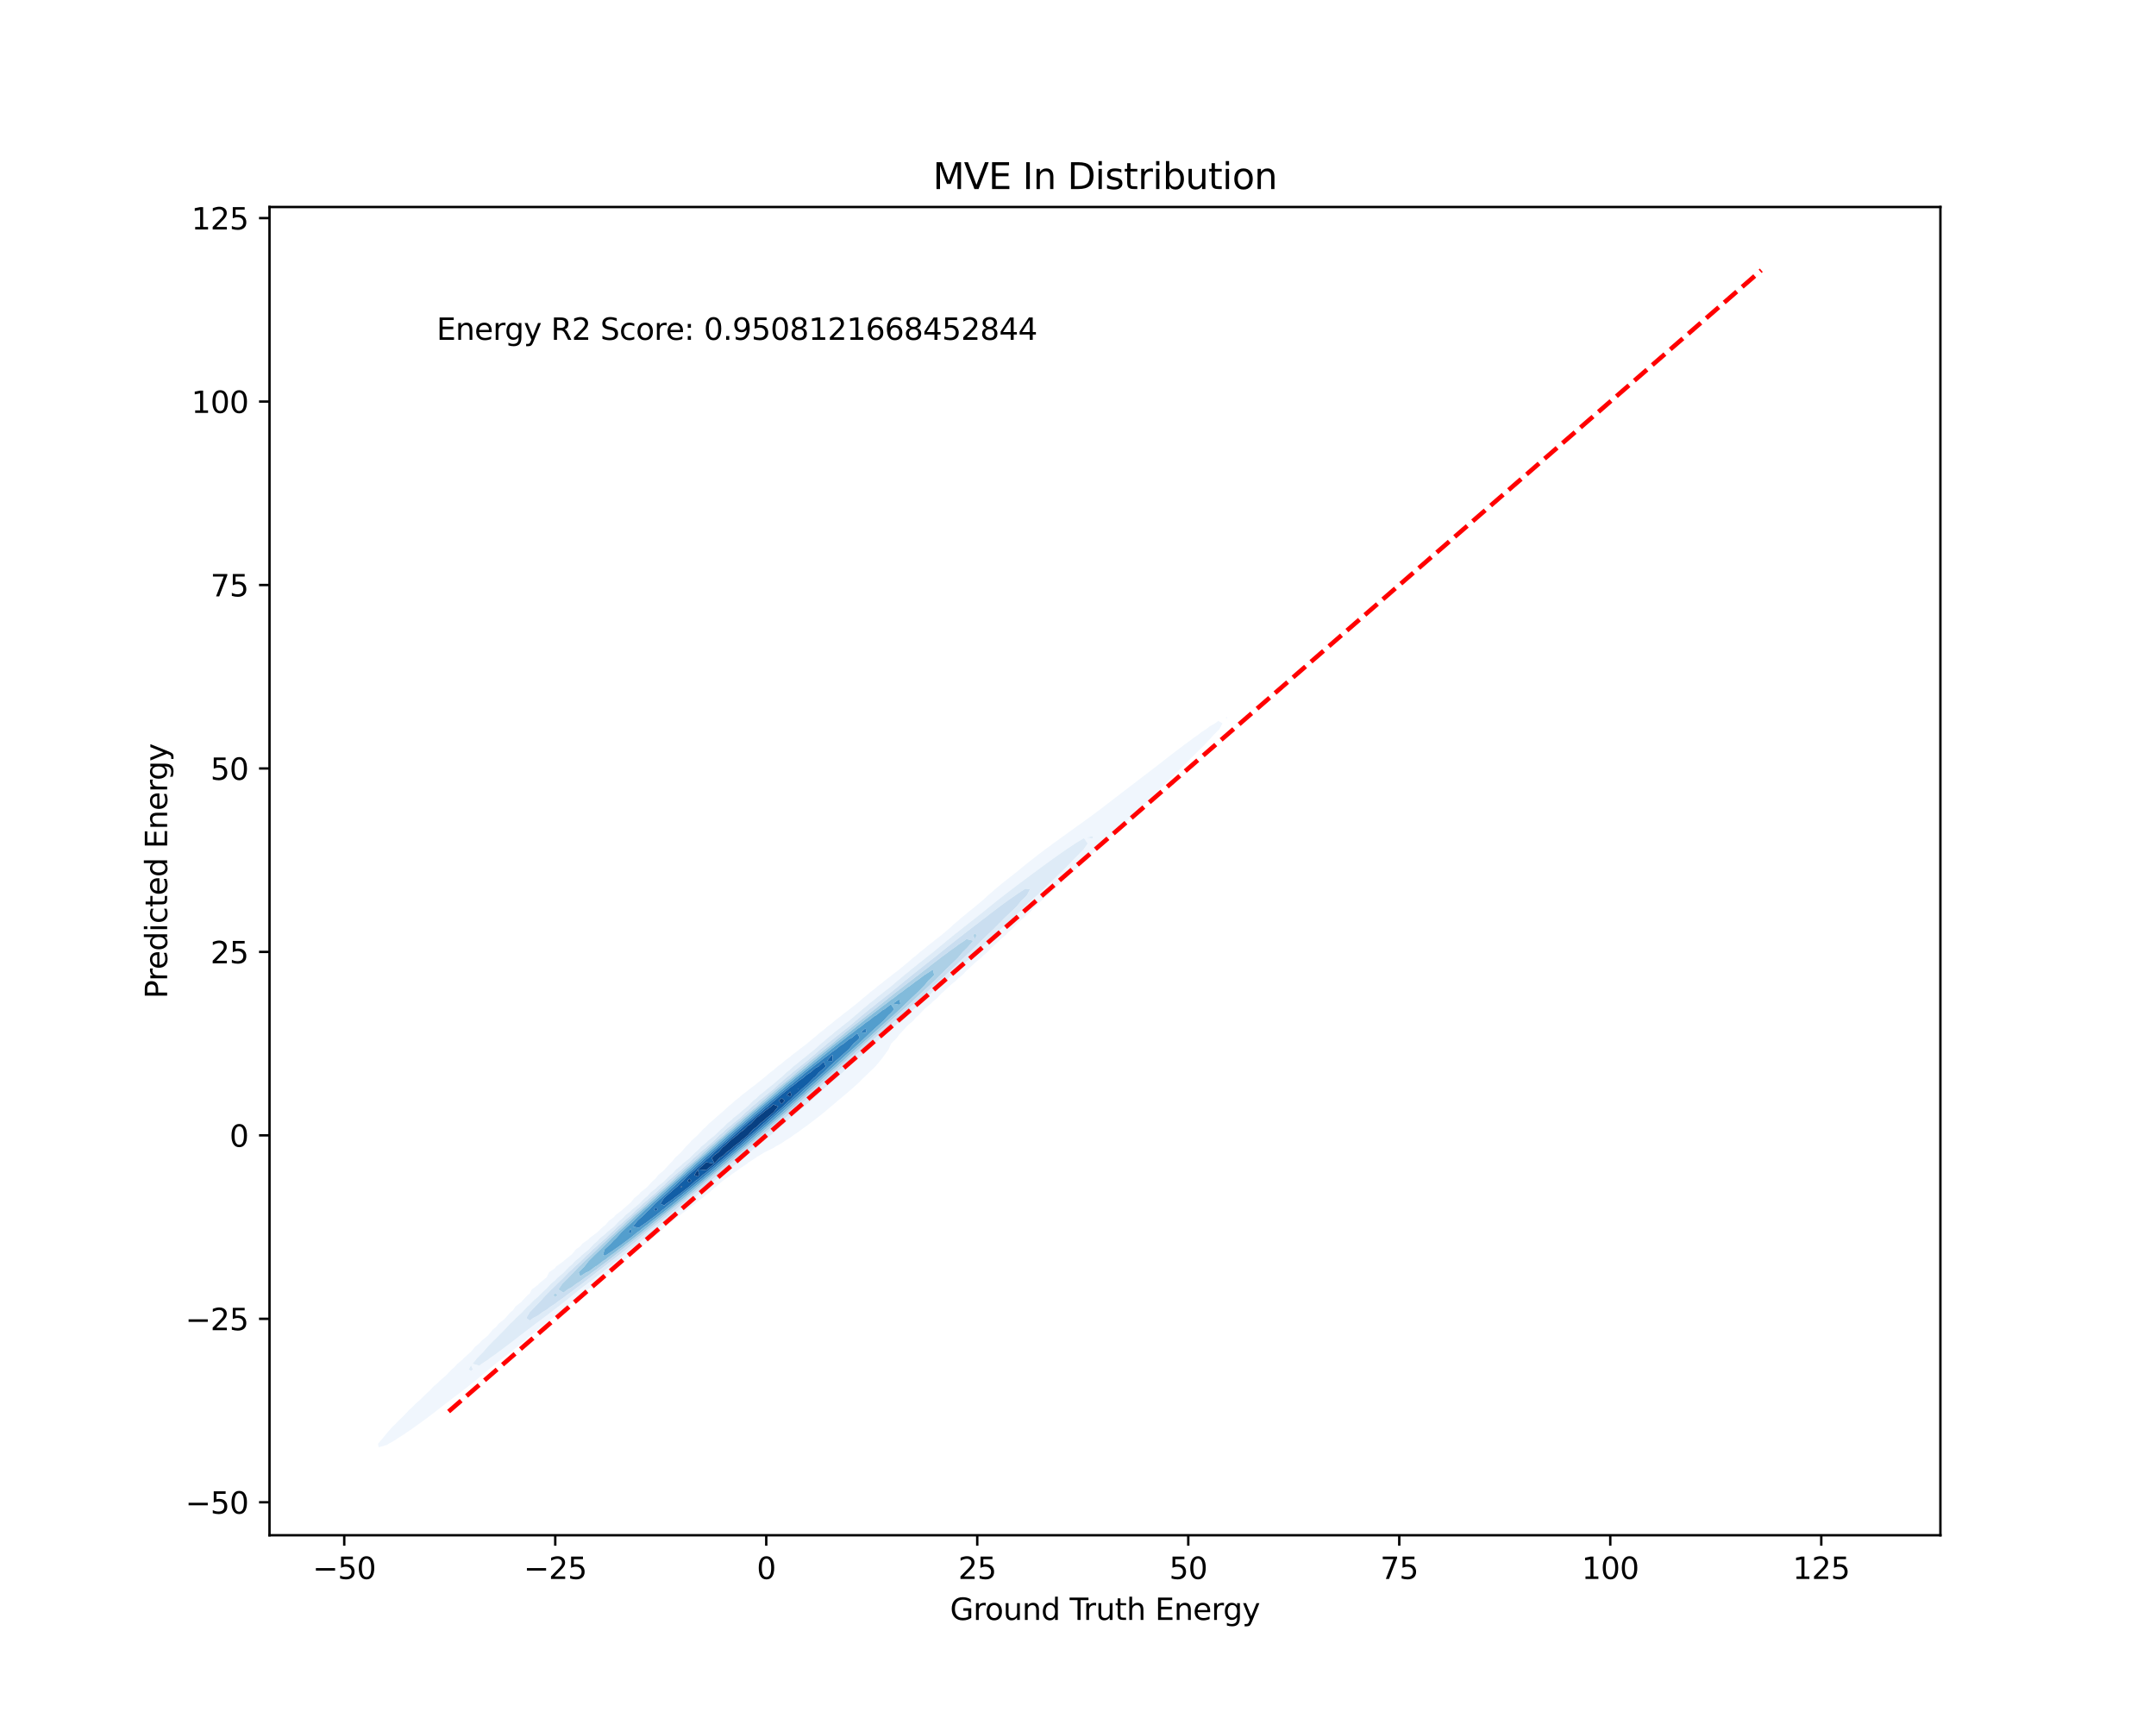 <?xml version="1.0" encoding="utf-8" standalone="no"?>
<!DOCTYPE svg PUBLIC "-//W3C//DTD SVG 1.1//EN"
  "http://www.w3.org/Graphics/SVG/1.1/DTD/svg11.dtd">
<svg xmlns:xlink="http://www.w3.org/1999/xlink" width="720pt" height="576pt" viewBox="0 0 720 576" xmlns="http://www.w3.org/2000/svg" version="1.1">
 <defs>
  <style type="text/css">*{stroke-linejoin: round; stroke-linecap: butt}</style>
 </defs>
 <g id="figure_1">
  <g id="patch_1">
   <path d="M 0 576 
L 720 576 
L 720 0 
L 0 0 
z
" style="fill: #ffffff"/>
  </g>
  <g id="axes_1">
   <g id="patch_2">
    <path d="M 90 512.64 
L 648 512.64 
L 648 69.12 
L 90 69.12 
z
" style="fill: #ffffff"/>
   </g>
   <g id="QuadContourSet_1">
    <path d="M 126.452 483.266 
L 129.256 482.47 
L 129.801 482.096 
L 132.06 480.805 
L 132.933 480.187 
L 134.864 478.987 
L 135.845 478.278 
L 137.668 477.065 
L 138.619 476.369 
L 140.472 475.062 
L 141.289 474.46 
L 143.276 472.984 
L 143.861 472.551 
L 146.08 470.825 
L 146.327 470.642 
L 148.756 468.733 
L 148.884 468.641 
L 151.272 466.824 
L 151.688 466.508 
L 153.781 464.915 
L 154.492 464.35 
L 156.261 463.006 
L 157.296 462.15 
L 158.686 461.097 
L 160.101 459.885 
L 161.024 459.188 
L 162.905 457.52 
L 163.225 457.279 
L 165.522 455.37 
L 165.709 455.217 
L 167.995 453.461 
L 168.513 453.024 
L 170.445 451.552 
L 171.317 450.795 
L 172.841 449.643 
L 174.121 448.503 
L 175.147 447.735 
L 176.925 446.113 
L 177.312 445.826 
L 179.589 443.917 
L 179.729 443.8 
L 182.114 442.008 
L 182.533 441.652 
L 184.618 440.099 
L 185.337 439.474 
L 187.073 438.19 
L 188.141 437.241 
L 189.449 436.281 
L 190.945 434.921 
L 191.697 434.372 
L 193.749 432.464 
L 193.75 432.463 
L 196.326 430.554 
L 196.553 430.358 
L 198.878 428.645 
L 199.357 428.22 
L 201.381 426.736 
L 202.161 426.026 
L 203.806 424.827 
L 204.965 423.746 
L 206.107 422.918 
L 207.769 421.331 
L 208.216 421.009 
L 210.466 419.1 
L 210.573 419.003 
L 213.033 417.191 
L 213.377 416.873 
L 215.551 415.282 
L 216.181 414.689 
L 217.991 413.373 
L 218.985 412.421 
L 220.314 411.464 
L 221.789 410.032 
L 222.46 409.555 
L 224.546 407.646 
L 224.593 407.602 
L 227.138 405.737 
L 227.397 405.494 
L 229.694 403.828 
L 230.201 403.348 
L 232.199 401.919 
L 233.005 401.153 
L 234.635 400.01 
L 235.809 398.897 
L 236.977 398.101 
L 238.613 396.568 
L 239.189 396.192 
L 241.387 394.283 
L 241.417 394.255 
L 244.064 392.374 
L 244.221 392.227 
L 246.762 390.465 
L 247.025 390.218 
L 249.506 388.556 
L 249.829 388.255 
L 252.351 386.647 
L 252.633 386.389 
L 255.405 384.738 
L 255.437 384.71 
L 258.241 383.336 
L 258.999 382.829 
L 261.045 381.724 
L 262.155 380.92 
L 263.849 379.905 
L 265.028 379.011 
L 266.653 377.947 
L 267.741 377.102 
L 269.457 375.893 
L 270.349 375.193 
L 272.261 373.759 
L 272.864 373.284 
L 275.065 371.542 
L 275.277 371.375 
L 277.524 369.466 
L 277.869 369.203 
L 279.774 367.557 
L 280.673 366.83 
L 282.051 365.648 
L 283.477 364.436 
L 284.298 363.739 
L 286.281 361.979 
L 286.459 361.83 
L 288.367 359.921 
L 289.085 359.257 
L 290.343 358.012 
L 291.889 356.537 
L 292.343 356.103 
L 293.933 354.194 
L 294.693 353.248 
L 295.383 352.285 
L 296.758 350.376 
L 297.497 348.672 
L 297.593 348.467 
L 299.508 346.558 
L 300.302 345.451 
L 301.053 344.649 
L 302.829 342.74 
L 303.106 342.429 
L 304.963 340.831 
L 305.91 339.732 
L 306.825 338.922 
L 308.604 337.013 
L 308.714 336.897 
L 310.917 335.104 
L 311.518 334.457 
L 313.054 333.195 
L 314.322 331.8 
L 314.941 331.286 
L 316.94 329.377 
L 317.126 329.183 
L 319.264 327.468 
L 319.93 326.758 
L 321.421 325.559 
L 322.734 324.13 
L 323.329 323.65 
L 325.336 321.741 
L 325.538 321.527 
L 327.635 319.833 
L 328.342 319.065 
L 329.758 317.924 
L 331.146 316.386 
L 331.607 316.015 
L 333.662 314.106 
L 333.95 313.791 
L 335.891 312.197 
L 336.754 311.234 
L 337.912 310.288 
L 339.558 308.411 
L 339.597 308.379 
L 341.869 306.47 
L 342.362 305.924 
L 344.014 304.561 
L 345.166 303.255 
L 345.903 302.652 
L 347.783 300.743 
L 347.97 300.542 
L 350.044 298.834 
L 350.774 298.033 
L 352.135 296.925 
L 353.578 295.307 
L 353.94 295.016 
L 356.04 293.107 
L 356.382 292.746 
L 358.278 291.198 
L 359.186 290.219 
L 360.341 289.289 
L 361.99 287.475 
L 362.11 287.38 
L 364.325 285.471 
L 364.794 284.978 
L 366.515 283.562 
L 367.598 282.405 
L 368.527 281.653 
L 370.328 279.744 
L 370.402 279.667 
L 372.529 277.835 
L 373.206 277.123 
L 374.627 275.926 
L 376.01 274.453 
L 376.538 274.017 
L 378.454 272.108 
L 378.814 271.733 
L 380.537 270.199 
L 381.618 269.064 
L 382.513 268.29 
L 384.326 266.381 
L 384.422 266.282 
L 386.342 264.472 
L 387.226 263.563 
L 388.33 262.563 
L 390.03 260.799 
L 390.195 260.654 
L 392.112 258.745 
L 392.834 258.028 
L 394.104 256.836 
L 395.638 255.294 
L 396.044 254.927 
L 397.886 253.018 
L 398.442 252.48 
L 399.837 251.109 
L 401.246 249.724 
L 401.803 249.2 
L 403.553 247.291 
L 404.05 246.797 
L 405.314 245.382 
L 406.854 243.839 
L 407.208 243.473 
L 408.259 241.564 
L 406.854 240.701 
L 405.727 241.564 
L 404.05 242.493 
L 402.8 243.473 
L 401.246 244.453 
L 400.068 245.382 
L 398.442 246.492 
L 397.427 247.291 
L 395.638 248.579 
L 394.845 249.2 
L 392.834 250.704 
L 392.313 251.109 
L 390.03 252.866 
L 389.833 253.018 
L 387.397 254.927 
L 387.226 255.049 
L 384.926 256.836 
L 384.422 257.209 
L 382.43 258.745 
L 381.618 259.36 
L 379.922 260.654 
L 378.814 261.51 
L 377.415 262.563 
L 376.01 263.66 
L 374.914 264.472 
L 373.206 265.814 
L 372.426 266.381 
L 370.402 267.971 
L 369.954 268.29 
L 367.598 270.13 
L 367.5 270.199 
L 364.931 272.108 
L 364.794 272.212 
L 362.293 274.017 
L 361.99 274.248 
L 359.637 275.926 
L 359.186 276.273 
L 356.974 277.835 
L 356.382 278.294 
L 354.319 279.744 
L 353.578 280.321 
L 351.687 281.653 
L 350.774 282.37 
L 349.101 283.562 
L 347.97 284.458 
L 346.58 285.471 
L 345.166 286.606 
L 344.136 287.38 
L 342.362 288.826 
L 341.768 289.289 
L 339.558 291.123 
L 339.465 291.198 
L 337.003 293.107 
L 336.754 293.324 
L 334.587 295.016 
L 333.95 295.586 
L 332.281 296.925 
L 331.146 297.963 
L 330.091 298.834 
L 328.342 300.462 
L 328.011 300.743 
L 325.737 302.652 
L 325.538 302.831 
L 323.334 304.561 
L 322.734 305.108 
L 321.018 306.47 
L 319.93 307.471 
L 318.798 308.379 
L 317.126 309.926 
L 316.678 310.288 
L 314.446 312.197 
L 314.322 312.306 
L 311.975 314.106 
L 311.518 314.511 
L 309.558 316.015 
L 308.714 316.762 
L 307.201 317.924 
L 305.91 319.064 
L 304.907 319.833 
L 303.106 321.417 
L 302.681 321.741 
L 300.393 323.65 
L 300.302 323.73 
L 297.888 325.559 
L 297.497 325.899 
L 295.424 327.468 
L 294.693 328.103 
L 293.007 329.377 
L 291.889 330.345 
L 290.639 331.286 
L 289.085 332.628 
L 288.329 333.195 
L 286.281 334.961 
L 286.088 335.104 
L 283.679 337.013 
L 283.477 337.19 
L 281.2 338.922 
L 280.673 339.384 
L 278.76 340.831 
L 277.869 341.612 
L 276.364 342.74 
L 275.065 343.877 
L 274.021 344.649 
L 272.261 346.183 
L 271.745 346.558 
L 269.499 348.467 
L 269.457 348.505 
L 266.99 350.376 
L 266.653 350.68 
L 264.51 352.285 
L 263.849 352.879 
L 262.065 354.194 
L 261.045 355.104 
L 259.666 356.103 
L 258.241 357.36 
L 257.329 358.012 
L 255.437 359.652 
L 255.058 359.921 
L 252.718 361.83 
L 252.633 361.91 
L 250.196 363.739 
L 249.829 364.084 
L 247.749 365.648 
L 247.025 366.325 
L 245.412 367.557 
L 244.221 368.668 
L 243.211 369.466 
L 241.417 371.141 
L 241.136 371.375 
L 238.909 373.284 
L 238.613 373.594 
L 236.73 375.193 
L 235.809 376.172 
L 234.772 377.102 
L 233.005 379.011 
L 233.005 379.011 
L 230.891 380.92 
L 230.201 381.756 
L 229.087 382.829 
L 227.461 384.738 
L 227.397 384.821 
L 225.378 386.647 
L 224.593 387.699 
L 223.71 388.556 
L 221.968 390.465 
L 221.789 390.693 
L 219.8 392.374 
L 218.985 393.448 
L 218.036 394.283 
L 216.299 396.192 
L 216.181 396.334 
L 213.944 398.101 
L 213.377 398.801 
L 211.85 400.01 
L 210.573 401.596 
L 210.167 401.919 
L 207.973 403.828 
L 207.769 404.068 
L 205.552 405.737 
L 204.965 406.444 
L 203.337 407.646 
L 202.161 409.056 
L 201.473 409.555 
L 199.453 411.464 
L 199.357 411.578 
L 196.901 413.373 
L 196.553 413.802 
L 194.465 415.282 
L 193.749 416.192 
L 192.297 417.191 
L 190.945 418.881 
L 190.628 419.1 
L 188.27 421.009 
L 188.141 421.181 
L 185.693 422.918 
L 185.337 423.459 
L 183.376 424.827 
L 182.533 426.535 
L 182.273 426.736 
L 179.953 428.645 
L 179.729 428.972 
L 177.596 430.554 
L 176.925 431.888 
L 176.187 432.463 
L 174.389 434.372 
L 174.121 434.724 
L 172.116 436.281 
L 171.317 437.5 
L 170.442 438.19 
L 168.765 440.099 
L 168.513 440.402 
L 166.511 442.008 
L 165.709 443.039 
L 164.609 443.917 
L 163.042 445.826 
L 162.905 445.98 
L 160.777 447.735 
L 160.101 448.517 
L 158.712 449.643 
L 157.296 451.353 
L 157.048 451.552 
L 154.942 453.461 
L 154.492 453.946 
L 152.774 455.37 
L 151.688 456.568 
L 150.814 457.279 
L 149.025 459.188 
L 148.884 459.333 
L 146.818 461.097 
L 146.08 461.872 
L 144.72 463.006 
L 143.276 464.558 
L 142.839 464.915 
L 140.878 466.824 
L 140.472 467.243 
L 138.765 468.733 
L 137.668 469.89 
L 136.785 470.642 
L 135.001 472.551 
L 134.864 472.696 
L 133.024 474.46 
L 132.06 475.498 
L 131.114 476.369 
L 129.426 478.278 
L 129.256 478.483 
L 127.857 480.187 
L 126.452 481.86 
L 126.238 482.096 
z
M 156.542 457.279 
L 157.296 455.917 
L 157.92 457.279 
L 157.296 457.777 
z
M 157.824 455.37 
L 159.377 453.461 
L 160.101 452.711 
L 161.273 451.552 
L 162.905 449.643 
L 162.905 449.643 
L 164.758 447.735 
L 165.709 446.832 
L 166.692 445.826 
L 168.513 443.985 
L 168.58 443.917 
L 170.358 442.008 
L 171.317 441.153 
L 172.316 440.099 
L 174.121 438.429 
L 174.35 438.19 
L 176.138 436.281 
L 176.925 435.615 
L 178.075 434.372 
L 179.729 432.937 
L 180.177 432.463 
L 182.158 430.554 
L 182.533 430.251 
L 183.985 428.645 
L 185.337 427.53 
L 186.078 426.736 
L 188.141 424.999 
L 188.305 424.827 
L 190.139 422.918 
L 190.945 422.28 
L 192.11 421.009 
L 193.749 419.689 
L 194.306 419.1 
L 196.553 417.257 
L 196.617 417.191 
L 198.399 415.282 
L 199.357 414.535 
L 200.435 413.373 
L 202.161 412.004 
L 202.677 411.464 
L 204.965 409.62 
L 205.029 409.555 
L 206.835 407.646 
L 207.769 406.92 
L 208.871 405.737 
L 210.573 404.394 
L 211.115 403.828 
L 213.377 402.019 
L 213.476 401.919 
L 215.333 400.01 
L 216.181 399.346 
L 217.334 398.101 
L 218.985 396.793 
L 219.558 396.192 
L 221.789 394.408 
L 221.912 394.283 
L 223.796 392.374 
L 224.593 391.741 
L 225.767 390.465 
L 227.397 389.166 
L 227.975 388.556 
L 230.201 386.774 
L 230.326 386.647 
L 232.221 384.738 
L 233.005 384.112 
L 234.19 382.829 
L 235.809 381.54 
L 236.401 380.92 
L 238.613 379.159 
L 238.758 379.011 
L 240.739 377.102 
L 241.417 376.564 
L 242.718 375.193 
L 244.221 374.007 
L 244.928 373.284 
L 247.025 371.634 
L 247.286 371.375 
L 249.538 369.466 
L 249.829 369.238 
L 251.492 367.557 
L 252.633 366.667 
L 253.664 365.648 
L 255.437 364.269 
L 255.985 363.739 
L 258.241 361.988 
L 258.408 361.83 
L 260.616 359.921 
L 261.045 359.589 
L 262.693 358.012 
L 263.849 357.118 
L 264.925 356.103 
L 266.653 354.767 
L 267.27 354.194 
L 269.457 352.505 
L 269.698 352.285 
L 272.054 350.376 
L 272.261 350.216 
L 274.155 348.467 
L 275.065 347.763 
L 276.382 346.558 
L 277.869 345.408 
L 278.708 344.649 
L 280.673 343.13 
L 281.11 342.74 
L 283.477 340.909 
L 283.565 340.831 
L 285.778 338.922 
L 286.281 338.534 
L 287.986 337.013 
L 289.085 336.165 
L 290.285 335.104 
L 291.889 333.864 
L 292.655 333.195 
L 294.693 331.616 
L 295.076 331.286 
L 297.497 329.405 
L 297.53 329.377 
L 299.74 327.468 
L 300.302 327.038 
L 302.008 325.559 
L 303.106 324.715 
L 304.347 323.65 
L 305.91 322.443 
L 306.738 321.741 
L 308.714 320.208 
L 309.163 319.833 
L 311.518 317.997 
L 311.607 317.924 
L 313.884 316.015 
L 314.322 315.679 
L 316.177 314.106 
L 317.126 313.375 
L 318.534 312.197 
L 319.93 311.118 
L 320.938 310.288 
L 322.734 308.896 
L 323.373 308.379 
L 325.538 306.698 
L 325.826 306.47 
L 328.249 304.561 
L 328.342 304.49 
L 330.567 302.652 
L 331.146 302.209 
L 332.96 300.743 
L 333.95 299.986 
L 335.411 298.834 
L 336.754 297.81 
L 337.906 296.925 
L 339.558 295.67 
L 340.436 295.016 
L 342.362 293.56 
L 342.992 293.107 
L 345.166 291.475 
L 345.569 291.198 
L 347.97 289.413 
L 348.16 289.289 
L 350.765 287.38 
L 350.774 287.374 
L 353.433 285.471 
L 353.578 285.364 
L 356.19 283.562 
L 356.382 283.422 
L 359.057 281.653 
L 359.186 281.559 
L 361.99 279.869 
L 363.24 281.653 
L 361.99 283.468 
L 361.911 283.562 
L 360.065 285.471 
L 359.186 286.341 
L 358.154 287.38 
L 356.382 289.243 
L 356.336 289.289 
L 354.435 291.198 
L 353.578 291.968 
L 352.42 293.107 
L 350.774 294.635 
L 350.381 295.016 
L 348.455 296.925 
L 347.97 297.341 
L 346.471 298.834 
L 345.166 299.981 
L 344.387 300.743 
L 342.362 302.57 
L 342.277 302.652 
L 340.401 304.561 
L 339.558 305.287 
L 338.387 306.47 
L 336.754 307.902 
L 336.273 308.379 
L 334.242 310.288 
L 333.95 310.536 
L 332.355 312.197 
L 331.146 313.236 
L 330.295 314.106 
L 328.342 315.81 
L 328.138 316.015 
L 326.216 317.924 
L 325.538 318.49 
L 324.236 319.833 
L 322.734 321.097 
L 322.098 321.741 
L 319.93 323.583 
L 319.862 323.65 
L 317.962 325.559 
L 317.126 326.24 
L 315.91 327.468 
L 314.322 328.765 
L 313.706 329.377 
L 311.518 331.174 
L 311.403 331.286 
L 309.425 333.195 
L 308.714 333.764 
L 307.376 335.104 
L 305.91 336.277 
L 305.165 337.013 
L 303.106 338.665 
L 302.842 338.922 
L 300.678 340.831 
L 300.302 341.132 
L 298.721 342.74 
L 297.497 343.715 
L 296.569 344.649 
L 294.693 346.145 
L 294.278 346.558 
L 291.899 348.467 
L 291.889 348.475 
L 290.079 350.376 
L 289.085 351.174 
L 288.014 352.285 
L 286.281 353.674 
L 285.774 354.194 
L 283.477 356.039 
L 283.414 356.103 
L 281.542 358.012 
L 280.673 358.706 
L 279.517 359.921 
L 277.869 361.235 
L 277.294 361.83 
L 275.065 363.609 
L 274.938 363.739 
L 272.948 365.648 
L 272.261 366.178 
L 270.92 367.557 
L 269.457 368.69 
L 268.689 369.466 
L 266.653 371.05 
L 266.326 371.375 
L 263.941 373.284 
L 263.849 373.351 
L 261.988 375.193 
L 261.045 375.894 
L 259.805 377.102 
L 258.241 378.277 
L 257.477 379.011 
L 255.437 380.557 
L 255.054 380.92 
L 252.633 382.769 
L 252.569 382.829 
L 250.46 384.738 
L 249.829 385.197 
L 248.284 386.647 
L 247.025 387.575 
L 245.969 388.556 
L 244.221 389.858 
L 243.562 390.465 
L 241.417 392.078 
L 241.091 392.374 
L 238.613 394.253 
L 238.58 394.283 
L 236.477 396.192 
L 235.809 396.682 
L 234.27 398.101 
L 233.005 399.038 
L 231.94 400.01 
L 230.201 401.309 
L 229.524 401.919 
L 227.397 403.522 
L 227.052 403.828 
L 224.593 405.697 
L 224.547 405.737 
L 222.422 407.646 
L 221.789 408.114 
L 220.208 409.555 
L 218.985 410.466 
L 217.869 411.464 
L 216.181 412.73 
L 215.446 413.373 
L 213.377 414.936 
L 212.971 415.282 
L 210.573 417.104 
L 210.469 417.191 
L 208.221 419.1 
L 207.769 419.435 
L 205.977 421.009 
L 204.965 421.763 
L 203.615 422.918 
L 202.161 424.006 
L 201.173 424.827 
L 199.357 426.193 
L 198.683 426.736 
L 196.553 428.345 
L 196.168 428.645 
L 193.749 430.48 
L 193.651 430.554 
L 191.302 432.463 
L 190.945 432.729 
L 188.936 434.372 
L 188.141 434.968 
L 186.489 436.281 
L 185.337 437.15 
L 183.987 438.19 
L 182.533 439.294 
L 181.454 440.099 
L 179.729 441.418 
L 178.907 442.008 
L 176.925 443.535 
L 176.368 443.917 
L 174.121 445.66 
L 173.864 445.826 
L 171.42 447.735 
L 171.317 447.815 
L 168.909 449.643 
L 168.513 449.953 
L 166.322 451.552 
L 165.709 452.037 
L 163.659 453.461 
L 162.905 454.062 
L 160.891 455.37 
L 160.101 456.003 
z
M 362.893 279.744 
L 364.794 279.193 
L 364.962 279.744 
L 364.794 279.947 
z
M 409.658 239.926 
L 409.825 239.655 
L 409.658 239.418 
L 409.323 239.655 
z
" clip-path="url(#pcc56ab34b7)" style="fill: #f0f6fd"/>
    <path d="M 157.296 457.777 
L 157.92 457.279 
L 157.296 455.917 
L 156.542 457.279 
z
M 160.101 456.003 
L 160.891 455.37 
L 162.905 454.062 
L 163.659 453.461 
L 165.709 452.037 
L 166.322 451.552 
L 168.513 449.953 
L 168.909 449.643 
L 171.317 447.815 
L 171.42 447.735 
L 173.864 445.826 
L 174.121 445.66 
L 176.368 443.917 
L 176.925 443.535 
L 178.907 442.008 
L 179.729 441.418 
L 181.454 440.099 
L 182.533 439.294 
L 183.987 438.19 
L 185.337 437.15 
L 186.489 436.281 
L 188.141 434.968 
L 188.936 434.372 
L 190.945 432.729 
L 191.302 432.463 
L 193.651 430.554 
L 193.749 430.48 
L 196.168 428.645 
L 196.553 428.345 
L 198.683 426.736 
L 199.357 426.193 
L 201.173 424.827 
L 202.161 424.006 
L 203.615 422.918 
L 204.965 421.763 
L 205.977 421.009 
L 207.769 419.435 
L 208.221 419.1 
L 210.469 417.191 
L 210.573 417.104 
L 212.971 415.282 
L 213.377 414.936 
L 215.446 413.373 
L 216.181 412.73 
L 217.869 411.464 
L 218.985 410.466 
L 220.208 409.555 
L 221.789 408.114 
L 222.422 407.646 
L 224.547 405.737 
L 224.593 405.697 
L 227.052 403.828 
L 227.397 403.522 
L 229.524 401.919 
L 230.201 401.309 
L 231.94 400.01 
L 233.005 399.038 
L 234.27 398.101 
L 235.809 396.682 
L 236.477 396.192 
L 238.58 394.283 
L 238.613 394.253 
L 241.091 392.374 
L 241.417 392.078 
L 243.562 390.465 
L 244.221 389.858 
L 245.969 388.556 
L 247.025 387.575 
L 248.284 386.647 
L 249.829 385.197 
L 250.46 384.738 
L 252.569 382.829 
L 252.633 382.769 
L 255.054 380.92 
L 255.437 380.557 
L 257.477 379.011 
L 258.241 378.277 
L 259.805 377.102 
L 261.045 375.894 
L 261.988 375.193 
L 263.849 373.351 
L 263.941 373.284 
L 266.326 371.375 
L 266.653 371.05 
L 268.689 369.466 
L 269.457 368.69 
L 270.92 367.557 
L 272.261 366.178 
L 272.948 365.648 
L 274.938 363.739 
L 275.065 363.609 
L 277.294 361.83 
L 277.869 361.235 
L 279.517 359.921 
L 280.673 358.706 
L 281.542 358.012 
L 283.414 356.103 
L 283.477 356.039 
L 285.774 354.194 
L 286.281 353.674 
L 288.014 352.285 
L 289.085 351.174 
L 290.079 350.376 
L 291.889 348.475 
L 291.899 348.467 
L 294.278 346.558 
L 294.693 346.145 
L 296.569 344.649 
L 297.497 343.715 
L 298.721 342.74 
L 300.302 341.132 
L 300.678 340.831 
L 302.842 338.922 
L 303.106 338.665 
L 305.165 337.013 
L 305.91 336.277 
L 307.376 335.104 
L 308.714 333.764 
L 309.425 333.195 
L 311.403 331.286 
L 311.518 331.174 
L 313.706 329.377 
L 314.322 328.765 
L 315.91 327.468 
L 317.126 326.24 
L 317.962 325.559 
L 319.862 323.65 
L 319.93 323.583 
L 322.098 321.741 
L 322.734 321.097 
L 324.236 319.833 
L 325.538 318.49 
L 326.216 317.924 
L 328.138 316.015 
L 328.342 315.81 
L 330.295 314.106 
L 331.146 313.236 
L 332.355 312.197 
L 333.95 310.536 
L 334.242 310.288 
L 336.273 308.379 
L 336.754 307.902 
L 338.387 306.47 
L 339.558 305.287 
L 340.401 304.561 
L 342.277 302.652 
L 342.362 302.57 
L 344.387 300.743 
L 345.166 299.981 
L 346.471 298.834 
L 347.97 297.341 
L 348.455 296.925 
L 350.381 295.016 
L 350.774 294.635 
L 352.42 293.107 
L 353.578 291.968 
L 354.435 291.198 
L 356.336 289.289 
L 356.382 289.243 
L 358.154 287.38 
L 359.186 286.341 
L 360.065 285.471 
L 361.911 283.562 
L 361.99 283.468 
L 363.24 281.653 
L 361.99 279.869 
L 359.186 281.559 
L 359.057 281.653 
L 356.382 283.422 
L 356.19 283.562 
L 353.578 285.364 
L 353.433 285.471 
L 350.774 287.374 
L 350.765 287.38 
L 348.16 289.289 
L 347.97 289.413 
L 345.569 291.198 
L 345.166 291.475 
L 342.992 293.107 
L 342.362 293.56 
L 340.436 295.016 
L 339.558 295.67 
L 337.906 296.925 
L 336.754 297.81 
L 335.411 298.834 
L 333.95 299.986 
L 332.96 300.743 
L 331.146 302.209 
L 330.567 302.652 
L 328.342 304.49 
L 328.249 304.561 
L 325.826 306.47 
L 325.538 306.698 
L 323.373 308.379 
L 322.734 308.896 
L 320.938 310.288 
L 319.93 311.118 
L 318.534 312.197 
L 317.126 313.375 
L 316.177 314.106 
L 314.322 315.679 
L 313.884 316.015 
L 311.607 317.924 
L 311.518 317.997 
L 309.163 319.833 
L 308.714 320.208 
L 306.738 321.741 
L 305.91 322.443 
L 304.347 323.65 
L 303.106 324.715 
L 302.008 325.559 
L 300.302 327.038 
L 299.74 327.468 
L 297.53 329.377 
L 297.497 329.405 
L 295.076 331.286 
L 294.693 331.616 
L 292.655 333.195 
L 291.889 333.864 
L 290.285 335.104 
L 289.085 336.165 
L 287.986 337.013 
L 286.281 338.534 
L 285.778 338.922 
L 283.565 340.831 
L 283.477 340.909 
L 281.11 342.74 
L 280.673 343.13 
L 278.708 344.649 
L 277.869 345.408 
L 276.382 346.558 
L 275.065 347.763 
L 274.155 348.467 
L 272.261 350.216 
L 272.054 350.376 
L 269.698 352.285 
L 269.457 352.505 
L 267.27 354.194 
L 266.653 354.767 
L 264.925 356.103 
L 263.849 357.118 
L 262.693 358.012 
L 261.045 359.589 
L 260.616 359.921 
L 258.408 361.83 
L 258.241 361.988 
L 255.985 363.739 
L 255.437 364.269 
L 253.664 365.648 
L 252.633 366.667 
L 251.492 367.557 
L 249.829 369.238 
L 249.538 369.466 
L 247.286 371.375 
L 247.025 371.634 
L 244.928 373.284 
L 244.221 374.007 
L 242.718 375.193 
L 241.417 376.564 
L 240.739 377.102 
L 238.758 379.011 
L 238.613 379.159 
L 236.401 380.92 
L 235.809 381.54 
L 234.19 382.829 
L 233.005 384.112 
L 232.221 384.738 
L 230.326 386.647 
L 230.201 386.774 
L 227.975 388.556 
L 227.397 389.166 
L 225.767 390.465 
L 224.593 391.741 
L 223.796 392.374 
L 221.912 394.283 
L 221.789 394.408 
L 219.558 396.192 
L 218.985 396.793 
L 217.334 398.101 
L 216.181 399.346 
L 215.333 400.01 
L 213.476 401.919 
L 213.377 402.019 
L 211.115 403.828 
L 210.573 404.394 
L 208.871 405.737 
L 207.769 406.92 
L 206.835 407.646 
L 205.029 409.555 
L 204.965 409.62 
L 202.677 411.464 
L 202.161 412.004 
L 200.435 413.373 
L 199.357 414.535 
L 198.399 415.282 
L 196.617 417.191 
L 196.553 417.257 
L 194.306 419.1 
L 193.749 419.689 
L 192.11 421.009 
L 190.945 422.28 
L 190.139 422.918 
L 188.305 424.827 
L 188.141 424.999 
L 186.078 426.736 
L 185.337 427.53 
L 183.985 428.645 
L 182.533 430.251 
L 182.158 430.554 
L 180.177 432.463 
L 179.729 432.937 
L 178.075 434.372 
L 176.925 435.615 
L 176.138 436.281 
L 174.35 438.19 
L 174.121 438.429 
L 172.316 440.099 
L 171.317 441.153 
L 170.358 442.008 
L 168.58 443.917 
L 168.513 443.985 
L 166.692 445.826 
L 165.709 446.832 
L 164.758 447.735 
L 162.905 449.643 
L 162.905 449.643 
L 161.273 451.552 
L 160.101 452.711 
L 159.377 453.461 
L 157.824 455.37 
z
M 174.02 442.008 
L 174.121 441.876 
L 174.337 442.008 
L 174.121 442.158 
z
M 175.767 440.099 
L 176.859 438.19 
L 176.925 438.126 
L 178.708 436.281 
L 179.729 435.224 
L 180.554 434.372 
L 182.266 432.463 
L 182.533 432.225 
L 184.144 430.554 
L 185.337 429.45 
L 186.127 428.645 
L 188.092 426.736 
L 188.141 426.695 
L 189.93 424.827 
L 190.945 423.952 
L 191.959 422.918 
L 193.749 421.334 
L 194.075 421.009 
L 196.009 419.1 
L 196.553 418.654 
L 197.975 417.191 
L 199.357 416.035 
L 200.108 415.282 
L 202.161 413.528 
L 202.319 413.373 
L 204.234 411.464 
L 204.965 410.875 
L 206.261 409.555 
L 207.769 408.319 
L 208.447 407.646 
L 210.573 405.874 
L 210.714 405.737 
L 212.648 403.828 
L 213.377 403.245 
L 214.681 401.919 
L 216.181 400.703 
L 216.881 400.01 
L 218.985 398.28 
L 219.17 398.101 
L 221.157 396.192 
L 221.789 395.686 
L 223.164 394.283 
L 224.593 393.128 
L 225.352 392.374 
L 227.397 390.705 
L 227.645 390.465 
L 229.707 388.556 
L 230.201 388.16 
L 231.679 386.647 
L 233.005 385.58 
L 233.851 384.738 
L 235.809 383.152 
L 236.143 382.829 
L 238.334 380.92 
L 238.613 380.698 
L 240.274 379.011 
L 241.417 378.1 
L 242.429 377.102 
L 244.221 375.67 
L 244.719 375.193 
L 247.025 373.342 
L 247.087 373.284 
L 249.07 371.375 
L 249.829 370.779 
L 251.186 369.466 
L 252.633 368.329 
L 253.453 367.557 
L 255.437 365.994 
L 255.815 365.648 
L 258.222 363.739 
L 258.241 363.725 
L 260.243 361.83 
L 261.045 361.207 
L 262.435 359.921 
L 263.849 358.823 
L 264.746 358.012 
L 266.653 356.529 
L 267.136 356.103 
L 269.457 354.294 
L 269.573 354.194 
L 271.773 352.285 
L 272.261 351.908 
L 273.967 350.376 
L 275.065 349.528 
L 276.27 348.467 
L 277.869 347.229 
L 278.648 346.558 
L 280.673 344.986 
L 281.074 344.649 
L 283.477 342.778 
L 283.523 342.74 
L 285.73 340.831 
L 286.281 340.404 
L 287.997 338.922 
L 289.085 338.077 
L 290.342 337.013 
L 291.889 335.809 
L 292.74 335.104 
L 294.693 333.579 
L 295.167 333.195 
L 297.497 331.37 
L 297.603 331.286 
L 299.903 329.377 
L 300.302 329.067 
L 302.218 327.468 
L 303.106 326.773 
L 304.59 325.559 
L 305.91 324.522 
L 306.998 323.65 
L 308.714 322.296 
L 309.423 321.741 
L 311.518 320.082 
L 311.846 319.833 
L 314.232 317.924 
L 314.322 317.853 
L 316.598 316.015 
L 317.126 315.599 
L 319.014 314.106 
L 319.93 313.383 
L 321.466 312.197 
L 322.734 311.194 
L 323.943 310.288 
L 325.538 309.025 
L 326.433 308.379 
L 328.342 306.87 
L 328.925 306.47 
L 331.146 304.722 
L 331.398 304.561 
L 333.876 302.652 
L 333.95 302.595 
L 336.508 300.743 
L 336.754 300.553 
L 339.24 298.834 
L 339.558 298.591 
L 342.117 296.925 
L 342.362 296.741 
L 343.982 296.925 
L 343.007 298.834 
L 342.362 299.543 
L 341.091 300.743 
L 339.558 302.652 
L 339.558 302.652 
L 337.543 304.561 
L 336.754 305.328 
L 335.533 306.47 
L 333.95 308.101 
L 333.65 308.379 
L 331.765 310.288 
L 331.146 310.86 
L 329.756 312.197 
L 328.342 313.551 
L 327.759 314.106 
L 325.859 316.015 
L 325.538 316.3 
L 323.895 317.924 
L 322.734 318.977 
L 321.855 319.833 
L 319.93 321.627 
L 319.81 321.741 
L 317.885 323.65 
L 317.126 324.303 
L 315.843 325.559 
L 314.322 326.885 
L 313.717 327.468 
L 311.58 329.377 
L 311.518 329.429 
L 309.62 331.286 
L 308.714 332.036 
L 307.512 333.195 
L 305.91 334.533 
L 305.309 335.104 
L 303.106 336.967 
L 303.056 337.013 
L 301.076 338.922 
L 300.302 339.547 
L 298.967 340.831 
L 297.497 342.026 
L 296.745 342.74 
L 294.693 344.425 
L 294.454 344.649 
L 292.357 346.558 
L 291.889 346.933 
L 290.326 348.467 
L 289.085 349.467 
L 288.147 350.376 
L 286.281 351.893 
L 285.871 352.285 
L 283.618 354.194 
L 283.477 354.307 
L 281.698 356.103 
L 280.673 356.93 
L 279.585 358.012 
L 277.869 359.406 
L 277.342 359.921 
L 275.065 361.787 
L 275.02 361.83 
L 273.104 363.739 
L 272.261 364.415 
L 271.028 365.648 
L 269.457 366.912 
L 268.801 367.557 
L 266.653 369.297 
L 266.477 369.466 
L 264.398 371.375 
L 263.849 371.804 
L 262.335 373.284 
L 261.045 374.299 
L 260.114 375.193 
L 258.241 376.674 
L 257.788 377.102 
L 255.437 378.973 
L 255.396 379.011 
L 253.345 380.92 
L 252.633 381.464 
L 251.172 382.829 
L 249.829 383.862 
L 248.877 384.738 
L 247.025 386.172 
L 246.501 386.647 
L 244.221 388.425 
L 244.074 388.556 
L 241.86 390.465 
L 241.417 390.798 
L 239.683 392.374 
L 238.613 393.185 
L 237.389 394.283 
L 235.809 395.49 
L 235.014 396.192 
L 233.005 397.74 
L 232.589 398.101 
L 230.201 399.957 
L 230.138 400.01 
L 227.965 401.919 
L 227.397 402.347 
L 225.726 403.828 
L 224.593 404.689 
L 223.387 405.737 
L 221.789 406.961 
L 220.983 407.646 
L 218.985 409.188 
L 218.541 409.555 
L 216.181 411.39 
L 216.089 411.464 
L 213.842 413.373 
L 213.377 413.724 
L 211.55 415.282 
L 210.573 416.024 
L 209.165 417.191 
L 207.769 418.258 
L 206.72 419.1 
L 204.965 420.448 
L 204.241 421.009 
L 202.161 422.613 
L 201.751 422.918 
L 199.357 424.768 
L 199.274 424.827 
L 196.88 426.736 
L 196.553 426.983 
L 194.42 428.645 
L 193.749 429.154 
L 191.886 430.554 
L 190.945 431.27 
L 189.29 432.463 
L 188.141 433.34 
L 186.638 434.372 
L 185.337 435.365 
L 183.921 436.281 
L 182.533 437.339 
L 181.104 438.19 
L 179.729 439.229 
L 178.072 440.099 
L 176.925 440.947 
z
M 364.794 279.947 
L 364.962 279.744 
L 364.794 279.193 
L 362.893 279.744 
z
" clip-path="url(#pcc56ab34b7)" style="fill: #deebf7"/>
    <path d="M 174.121 442.158 
L 174.337 442.008 
L 174.121 441.876 
L 174.02 442.008 
z
M 176.925 440.947 
L 178.072 440.099 
L 179.729 439.229 
L 181.104 438.19 
L 182.533 437.339 
L 183.921 436.281 
L 185.337 435.365 
L 186.638 434.372 
L 188.141 433.34 
L 189.29 432.463 
L 190.945 431.27 
L 191.886 430.554 
L 193.749 429.154 
L 194.42 428.645 
L 196.553 426.983 
L 196.88 426.736 
L 199.274 424.827 
L 199.357 424.768 
L 201.751 422.918 
L 202.161 422.613 
L 204.241 421.009 
L 204.965 420.448 
L 206.72 419.1 
L 207.769 418.258 
L 209.165 417.191 
L 210.573 416.024 
L 211.55 415.282 
L 213.377 413.724 
L 213.842 413.373 
L 216.089 411.464 
L 216.181 411.39 
L 218.541 409.555 
L 218.985 409.188 
L 220.983 407.646 
L 221.789 406.961 
L 223.387 405.737 
L 224.593 404.689 
L 225.726 403.828 
L 227.397 402.347 
L 227.965 401.919 
L 230.138 400.01 
L 230.201 399.957 
L 232.589 398.101 
L 233.005 397.74 
L 235.014 396.192 
L 235.809 395.49 
L 237.389 394.283 
L 238.613 393.185 
L 239.683 392.374 
L 241.417 390.798 
L 241.86 390.465 
L 244.074 388.556 
L 244.221 388.425 
L 246.501 386.647 
L 247.025 386.172 
L 248.877 384.738 
L 249.829 383.862 
L 251.172 382.829 
L 252.633 381.464 
L 253.345 380.92 
L 255.396 379.011 
L 255.437 378.973 
L 257.788 377.102 
L 258.241 376.674 
L 260.114 375.193 
L 261.045 374.299 
L 262.335 373.284 
L 263.849 371.804 
L 264.398 371.375 
L 266.477 369.466 
L 266.653 369.297 
L 268.801 367.557 
L 269.457 366.912 
L 271.028 365.648 
L 272.261 364.415 
L 273.104 363.739 
L 275.02 361.83 
L 275.065 361.787 
L 277.342 359.921 
L 277.869 359.406 
L 279.585 358.012 
L 280.673 356.93 
L 281.698 356.103 
L 283.477 354.307 
L 283.618 354.194 
L 285.871 352.285 
L 286.281 351.893 
L 288.147 350.376 
L 289.085 349.467 
L 290.326 348.467 
L 291.889 346.933 
L 292.357 346.558 
L 294.454 344.649 
L 294.693 344.425 
L 296.745 342.74 
L 297.497 342.026 
L 298.967 340.831 
L 300.302 339.547 
L 301.076 338.922 
L 303.056 337.013 
L 303.106 336.967 
L 305.309 335.104 
L 305.91 334.533 
L 307.512 333.195 
L 308.714 332.036 
L 309.62 331.286 
L 311.518 329.429 
L 311.58 329.377 
L 313.717 327.468 
L 314.322 326.885 
L 315.843 325.559 
L 317.126 324.303 
L 317.885 323.65 
L 319.81 321.741 
L 319.93 321.627 
L 321.855 319.833 
L 322.734 318.977 
L 323.895 317.924 
L 325.538 316.3 
L 325.859 316.015 
L 327.759 314.106 
L 328.342 313.551 
L 329.756 312.197 
L 331.146 310.86 
L 331.765 310.288 
L 333.65 308.379 
L 333.95 308.101 
L 335.533 306.47 
L 336.754 305.328 
L 337.543 304.561 
L 339.558 302.652 
L 339.558 302.652 
L 341.091 300.743 
L 342.362 299.543 
L 343.007 298.834 
L 343.982 296.925 
L 342.362 296.741 
L 342.117 296.925 
L 339.558 298.591 
L 339.24 298.834 
L 336.754 300.553 
L 336.508 300.743 
L 333.95 302.595 
L 333.876 302.652 
L 331.398 304.561 
L 331.146 304.722 
L 328.925 306.47 
L 328.342 306.87 
L 326.433 308.379 
L 325.538 309.025 
L 323.943 310.288 
L 322.734 311.194 
L 321.466 312.197 
L 319.93 313.383 
L 319.014 314.106 
L 317.126 315.599 
L 316.598 316.015 
L 314.322 317.853 
L 314.232 317.924 
L 311.846 319.833 
L 311.518 320.082 
L 309.423 321.741 
L 308.714 322.296 
L 306.998 323.65 
L 305.91 324.522 
L 304.59 325.559 
L 303.106 326.773 
L 302.218 327.468 
L 300.302 329.067 
L 299.903 329.377 
L 297.603 331.286 
L 297.497 331.37 
L 295.167 333.195 
L 294.693 333.579 
L 292.74 335.104 
L 291.889 335.809 
L 290.342 337.013 
L 289.085 338.077 
L 287.997 338.922 
L 286.281 340.404 
L 285.73 340.831 
L 283.523 342.74 
L 283.477 342.778 
L 281.074 344.649 
L 280.673 344.986 
L 278.648 346.558 
L 277.869 347.229 
L 276.27 348.467 
L 275.065 349.528 
L 273.967 350.376 
L 272.261 351.908 
L 271.773 352.285 
L 269.573 354.194 
L 269.457 354.294 
L 267.136 356.103 
L 266.653 356.529 
L 264.746 358.012 
L 263.849 358.823 
L 262.435 359.921 
L 261.045 361.207 
L 260.243 361.83 
L 258.241 363.725 
L 258.222 363.739 
L 255.815 365.648 
L 255.437 365.994 
L 253.453 367.557 
L 252.633 368.329 
L 251.186 369.466 
L 249.829 370.779 
L 249.07 371.375 
L 247.087 373.284 
L 247.025 373.342 
L 244.719 375.193 
L 244.221 375.67 
L 242.429 377.102 
L 241.417 378.1 
L 240.274 379.011 
L 238.613 380.698 
L 238.334 380.92 
L 236.143 382.829 
L 235.809 383.152 
L 233.851 384.738 
L 233.005 385.58 
L 231.679 386.647 
L 230.201 388.16 
L 229.707 388.556 
L 227.645 390.465 
L 227.397 390.705 
L 225.352 392.374 
L 224.593 393.128 
L 223.164 394.283 
L 221.789 395.686 
L 221.157 396.192 
L 219.17 398.101 
L 218.985 398.28 
L 216.881 400.01 
L 216.181 400.703 
L 214.681 401.919 
L 213.377 403.245 
L 212.648 403.828 
L 210.714 405.737 
L 210.573 405.874 
L 208.447 407.646 
L 207.769 408.319 
L 206.261 409.555 
L 204.965 410.875 
L 204.234 411.464 
L 202.319 413.373 
L 202.161 413.528 
L 200.108 415.282 
L 199.357 416.035 
L 197.975 417.191 
L 196.553 418.654 
L 196.009 419.1 
L 194.075 421.009 
L 193.749 421.334 
L 191.959 422.918 
L 190.945 423.952 
L 189.93 424.827 
L 188.141 426.695 
L 188.092 426.736 
L 186.127 428.645 
L 185.337 429.45 
L 184.144 430.554 
L 182.533 432.225 
L 182.266 432.463 
L 180.554 434.372 
L 179.729 435.224 
L 178.708 436.281 
L 176.925 438.126 
L 176.859 438.19 
L 175.767 440.099 
z
M 184.822 432.463 
L 185.337 431.774 
L 186.271 432.463 
L 185.337 433.111 
z
M 186.469 430.554 
L 187.788 428.645 
L 188.141 428.304 
L 189.701 426.736 
L 190.945 425.459 
L 191.581 424.827 
L 193.357 422.918 
L 193.749 422.571 
L 195.315 421.009 
L 196.553 419.878 
L 197.35 419.1 
L 199.357 417.191 
L 199.357 417.191 
L 201.261 415.282 
L 202.161 414.513 
L 203.326 413.373 
L 204.965 411.938 
L 205.462 411.464 
L 207.513 409.555 
L 207.769 409.346 
L 209.481 407.646 
L 210.573 406.736 
L 211.605 405.737 
L 213.377 404.231 
L 213.805 403.828 
L 215.907 401.919 
L 216.181 401.697 
L 217.884 400.01 
L 218.985 399.105 
L 220.025 398.101 
L 221.789 396.628 
L 222.253 396.192 
L 224.437 394.283 
L 224.593 394.157 
L 226.387 392.374 
L 227.397 391.55 
L 228.519 390.465 
L 230.201 389.075 
L 230.753 388.556 
L 233.005 386.671 
L 233.031 386.647 
L 234.965 384.738 
L 235.809 384.054 
L 237.077 382.829 
L 238.613 381.575 
L 239.311 380.92 
L 241.417 379.184 
L 241.608 379.011 
L 243.677 377.102 
L 244.221 376.667 
L 245.761 375.193 
L 247.025 374.178 
L 247.988 373.284 
L 249.829 371.798 
L 250.298 371.375 
L 252.633 369.478 
L 252.647 369.466 
L 254.685 367.557 
L 255.437 366.964 
L 256.875 365.648 
L 258.241 364.569 
L 259.173 363.739 
L 261.045 362.255 
L 261.536 361.83 
L 263.849 359.987 
L 263.928 359.921 
L 266.089 358.012 
L 266.653 357.574 
L 268.319 356.103 
L 269.457 355.216 
L 270.644 354.194 
L 272.261 352.929 
L 273.03 352.285 
L 275.065 350.687 
L 275.446 350.376 
L 277.864 348.467 
L 277.869 348.463 
L 280.08 346.558 
L 280.673 346.098 
L 282.394 344.649 
L 283.477 343.806 
L 284.776 342.74 
L 286.281 341.564 
L 287.199 340.831 
L 289.085 339.353 
L 289.642 338.922 
L 291.889 337.155 
L 292.079 337.013 
L 294.441 335.104 
L 294.693 334.907 
L 296.809 333.195 
L 297.497 332.656 
L 299.236 331.286 
L 300.302 330.449 
L 301.701 329.377 
L 303.106 328.27 
L 304.189 327.468 
L 305.91 326.108 
L 306.683 325.559 
L 308.714 323.95 
L 309.159 323.65 
L 311.518 321.78 
L 311.58 321.741 
L 314.075 319.833 
L 314.322 319.636 
L 316.652 317.924 
L 317.126 317.546 
L 319.3 316.015 
L 319.93 315.512 
L 322.05 314.106 
L 322.734 313.559 
L 325.048 314.106 
L 323.406 316.015 
L 322.734 316.742 
L 321.479 317.924 
L 319.93 319.814 
L 319.91 319.833 
L 317.936 321.741 
L 317.126 322.524 
L 315.943 323.65 
L 314.322 325.295 
L 314.042 325.559 
L 312.125 327.468 
L 311.518 328.007 
L 310.077 329.377 
L 308.714 330.614 
L 307.998 331.286 
L 305.957 333.195 
L 305.91 333.235 
L 303.943 335.104 
L 303.106 335.812 
L 301.824 337.013 
L 300.302 338.321 
L 299.651 338.922 
L 297.497 340.808 
L 297.472 340.831 
L 295.459 342.74 
L 294.693 343.369 
L 293.328 344.649 
L 291.889 345.846 
L 291.12 346.558 
L 289.085 348.278 
L 288.878 348.467 
L 286.823 350.376 
L 286.281 350.816 
L 284.745 352.285 
L 283.477 353.328 
L 282.558 354.194 
L 280.673 355.765 
L 280.309 356.103 
L 278.169 358.012 
L 277.869 358.255 
L 276.167 359.921 
L 275.065 360.823 
L 274.018 361.83 
L 272.261 363.285 
L 271.779 363.739 
L 269.533 365.648 
L 269.457 365.709 
L 267.575 367.557 
L 266.653 368.304 
L 265.445 369.466 
L 263.849 370.769 
L 263.206 371.375 
L 261.045 373.153 
L 260.903 373.284 
L 258.829 375.193 
L 258.241 375.658 
L 256.71 377.102 
L 255.437 378.115 
L 254.468 379.011 
L 252.633 380.481 
L 252.148 380.92 
L 249.829 382.792 
L 249.788 382.829 
L 247.689 384.738 
L 247.025 385.252 
L 245.485 386.647 
L 244.221 387.633 
L 243.182 388.556 
L 241.417 389.943 
L 240.818 390.465 
L 238.613 392.213 
L 238.423 392.374 
L 236.177 394.283 
L 235.809 394.565 
L 233.965 396.192 
L 233.005 396.931 
L 231.655 398.101 
L 230.201 399.231 
L 229.281 400.01 
L 227.397 401.488 
L 226.875 401.919 
L 224.593 403.725 
L 224.464 403.828 
L 222.207 405.737 
L 221.789 406.057 
L 219.919 407.646 
L 218.985 408.367 
L 217.549 409.555 
L 216.181 410.618 
L 215.127 411.464 
L 213.377 412.834 
L 212.681 413.373 
L 210.573 415.033 
L 210.238 415.282 
L 207.839 417.191 
L 207.769 417.245 
L 205.459 419.1 
L 204.965 419.479 
L 202.991 421.009 
L 202.161 421.649 
L 200.456 422.918 
L 199.357 423.767 
L 197.863 424.827 
L 196.553 425.84 
L 195.212 426.736 
L 193.749 427.862 
L 192.481 428.645 
L 190.945 429.815 
L 189.597 430.554 
L 188.141 431.635 
z
M 324.988 312.197 
L 325.538 311.759 
L 326.227 312.197 
L 325.538 313.613 
z
" clip-path="url(#pcc56ab34b7)" style="fill: #cadef0"/>
    <path d="M 185.337 433.111 
L 186.271 432.463 
L 185.337 431.774 
L 184.822 432.463 
z
M 188.141 431.635 
L 189.597 430.554 
L 190.945 429.815 
L 192.481 428.645 
L 193.749 427.862 
L 195.212 426.736 
L 196.553 425.84 
L 197.863 424.827 
L 199.357 423.767 
L 200.456 422.918 
L 202.161 421.649 
L 202.991 421.009 
L 204.965 419.479 
L 205.459 419.1 
L 207.769 417.245 
L 207.839 417.191 
L 210.238 415.282 
L 210.573 415.033 
L 212.681 413.373 
L 213.377 412.834 
L 215.127 411.464 
L 216.181 410.618 
L 217.549 409.555 
L 218.985 408.367 
L 219.919 407.646 
L 221.789 406.057 
L 222.207 405.737 
L 224.464 403.828 
L 224.593 403.725 
L 226.875 401.919 
L 227.397 401.488 
L 229.281 400.01 
L 230.201 399.231 
L 231.655 398.101 
L 233.005 396.931 
L 233.965 396.192 
L 235.809 394.565 
L 236.177 394.283 
L 238.423 392.374 
L 238.613 392.213 
L 240.818 390.465 
L 241.417 389.943 
L 243.182 388.556 
L 244.221 387.633 
L 245.485 386.647 
L 247.025 385.252 
L 247.689 384.738 
L 249.788 382.829 
L 249.829 382.792 
L 252.148 380.92 
L 252.633 380.481 
L 254.468 379.011 
L 255.437 378.115 
L 256.71 377.102 
L 258.241 375.658 
L 258.829 375.193 
L 260.903 373.284 
L 261.045 373.153 
L 263.206 371.375 
L 263.849 370.769 
L 265.445 369.466 
L 266.653 368.304 
L 267.575 367.557 
L 269.457 365.709 
L 269.533 365.648 
L 271.779 363.739 
L 272.261 363.285 
L 274.018 361.83 
L 275.065 360.823 
L 276.167 359.921 
L 277.869 358.255 
L 278.169 358.012 
L 280.309 356.103 
L 280.673 355.765 
L 282.558 354.194 
L 283.477 353.328 
L 284.745 352.285 
L 286.281 350.816 
L 286.823 350.376 
L 288.878 348.467 
L 289.085 348.278 
L 291.12 346.558 
L 291.889 345.846 
L 293.328 344.649 
L 294.693 343.369 
L 295.459 342.74 
L 297.472 340.831 
L 297.497 340.808 
L 299.651 338.922 
L 300.302 338.321 
L 301.824 337.013 
L 303.106 335.812 
L 303.943 335.104 
L 305.91 333.235 
L 305.957 333.195 
L 307.998 331.286 
L 308.714 330.614 
L 310.077 329.377 
L 311.518 328.007 
L 312.125 327.468 
L 314.042 325.559 
L 314.322 325.295 
L 315.943 323.65 
L 317.126 322.524 
L 317.936 321.741 
L 319.91 319.833 
L 319.93 319.814 
L 321.479 317.924 
L 322.734 316.742 
L 323.406 316.015 
L 325.048 314.106 
L 322.734 313.559 
L 322.05 314.106 
L 319.93 315.512 
L 319.3 316.015 
L 317.126 317.546 
L 316.652 317.924 
L 314.322 319.636 
L 314.075 319.833 
L 311.58 321.741 
L 311.518 321.78 
L 309.159 323.65 
L 308.714 323.95 
L 306.683 325.559 
L 305.91 326.108 
L 304.189 327.468 
L 303.106 328.27 
L 301.701 329.377 
L 300.302 330.449 
L 299.236 331.286 
L 297.497 332.656 
L 296.809 333.195 
L 294.693 334.907 
L 294.441 335.104 
L 292.079 337.013 
L 291.889 337.155 
L 289.642 338.922 
L 289.085 339.353 
L 287.199 340.831 
L 286.281 341.564 
L 284.776 342.74 
L 283.477 343.806 
L 282.394 344.649 
L 280.673 346.098 
L 280.08 346.558 
L 277.869 348.463 
L 277.864 348.467 
L 275.446 350.376 
L 275.065 350.687 
L 273.03 352.285 
L 272.261 352.929 
L 270.644 354.194 
L 269.457 355.216 
L 268.319 356.103 
L 266.653 357.574 
L 266.089 358.012 
L 263.928 359.921 
L 263.849 359.987 
L 261.536 361.83 
L 261.045 362.255 
L 259.173 363.739 
L 258.241 364.569 
L 256.875 365.648 
L 255.437 366.964 
L 254.685 367.557 
L 252.647 369.466 
L 252.633 369.478 
L 250.298 371.375 
L 249.829 371.798 
L 247.988 373.284 
L 247.025 374.178 
L 245.761 375.193 
L 244.221 376.667 
L 243.677 377.102 
L 241.608 379.011 
L 241.417 379.184 
L 239.311 380.92 
L 238.613 381.575 
L 237.077 382.829 
L 235.809 384.054 
L 234.965 384.738 
L 233.031 386.647 
L 233.005 386.671 
L 230.753 388.556 
L 230.201 389.075 
L 228.519 390.465 
L 227.397 391.55 
L 226.387 392.374 
L 224.593 394.157 
L 224.437 394.283 
L 222.253 396.192 
L 221.789 396.628 
L 220.025 398.101 
L 218.985 399.105 
L 217.884 400.01 
L 216.181 401.697 
L 215.907 401.919 
L 213.805 403.828 
L 213.377 404.231 
L 211.605 405.737 
L 210.573 406.736 
L 209.481 407.646 
L 207.769 409.346 
L 207.513 409.555 
L 205.462 411.464 
L 204.965 411.938 
L 203.326 413.373 
L 202.161 414.513 
L 201.261 415.282 
L 199.357 417.191 
L 199.357 417.191 
L 197.35 419.1 
L 196.553 419.878 
L 195.315 421.009 
L 193.749 422.571 
L 193.357 422.918 
L 191.581 424.827 
L 190.945 425.459 
L 189.701 426.736 
L 188.141 428.304 
L 187.788 428.645 
L 186.469 430.554 
z
M 193.264 424.827 
L 193.749 424.284 
L 195.129 422.918 
L 196.553 421.066 
L 196.61 421.009 
L 198.536 419.1 
L 199.357 418.319 
L 200.536 417.191 
L 202.161 415.56 
L 202.458 415.282 
L 204.354 413.373 
L 204.965 412.838 
L 206.405 411.464 
L 207.769 410.235 
L 208.499 409.555 
L 210.537 407.646 
L 210.573 407.616 
L 212.515 405.737 
L 213.377 405.005 
L 214.625 403.828 
L 216.181 402.476 
L 216.787 401.919 
L 218.909 400.01 
L 218.985 399.947 
L 220.898 398.101 
L 221.789 397.357 
L 223.029 396.192 
L 224.593 394.863 
L 225.227 394.283 
L 227.397 392.402 
L 227.428 392.374 
L 229.411 390.465 
L 230.201 389.812 
L 231.536 388.556 
L 233.005 387.326 
L 233.748 386.647 
L 235.809 384.896 
L 235.987 384.738 
L 238.031 382.829 
L 238.613 382.354 
L 240.141 380.92 
L 241.417 379.869 
L 242.359 379.011 
L 244.221 377.46 
L 244.627 377.102 
L 246.825 375.193 
L 247.025 375.033 
L 248.907 373.284 
L 249.829 372.54 
L 251.122 371.375 
L 252.633 370.147 
L 253.413 369.466 
L 255.437 367.809 
L 255.735 367.557 
L 257.957 365.648 
L 258.241 365.423 
L 260.133 363.739 
L 261.045 363.016 
L 262.416 361.83 
L 263.849 360.688 
L 264.763 359.921 
L 266.653 358.406 
L 267.138 358.012 
L 269.457 356.141 
L 269.506 356.103 
L 271.738 354.194 
L 272.261 353.785 
L 274.05 352.285 
L 275.065 351.488 
L 276.431 350.376 
L 277.869 349.241 
L 278.849 348.467 
L 280.673 347.021 
L 281.281 346.558 
L 283.477 344.809 
L 283.696 344.649 
L 286.054 342.74 
L 286.281 342.563 
L 288.45 340.831 
L 289.085 340.333 
L 290.906 338.922 
L 291.889 338.15 
L 293.407 337.013 
L 294.693 336 
L 295.939 335.104 
L 297.497 333.874 
L 298.49 333.195 
L 300.302 331.766 
L 301.052 331.286 
L 303.106 329.671 
L 303.616 329.377 
L 305.91 327.594 
L 306.174 327.468 
L 308.714 325.559 
L 308.714 325.559 
L 311.518 323.762 
L 311.966 325.559 
L 311.518 326.049 
L 310.018 327.468 
L 308.714 329.083 
L 308.406 329.377 
L 306.536 331.286 
L 305.91 331.871 
L 304.482 333.195 
L 303.106 334.533 
L 302.483 335.104 
L 300.567 337.013 
L 300.302 337.241 
L 298.483 338.922 
L 297.497 339.785 
L 296.35 340.831 
L 294.693 342.32 
L 294.225 342.74 
L 292.179 344.649 
L 291.889 344.89 
L 290.087 346.558 
L 289.085 347.405 
L 287.921 348.467 
L 286.281 349.881 
L 285.731 350.376 
L 283.595 352.285 
L 283.477 352.382 
L 281.555 354.194 
L 280.673 354.929 
L 279.407 356.103 
L 277.869 357.407 
L 277.205 358.012 
L 275.065 359.862 
L 274.999 359.921 
L 272.995 361.83 
L 272.261 362.438 
L 270.882 363.739 
L 269.457 364.933 
L 268.683 365.648 
L 266.653 367.374 
L 266.451 367.557 
L 264.392 369.466 
L 263.849 369.909 
L 262.293 371.375 
L 261.045 372.402 
L 260.088 373.284 
L 258.241 374.819 
L 257.825 375.193 
L 255.61 377.102 
L 255.437 377.24 
L 253.521 379.011 
L 252.633 379.723 
L 251.31 380.92 
L 249.829 382.116 
L 249.022 382.829 
L 247.025 384.456 
L 246.697 384.738 
L 244.447 386.647 
L 244.221 386.823 
L 242.271 388.556 
L 241.417 389.228 
L 239.996 390.465 
L 238.613 391.561 
L 237.657 392.374 
L 235.809 393.853 
L 235.289 394.283 
L 233.005 396.129 
L 232.927 396.192 
L 230.701 398.101 
L 230.201 398.49 
L 228.407 400.01 
L 227.397 400.802 
L 226.044 401.919 
L 224.593 403.067 
L 223.644 403.828 
L 221.789 405.309 
L 221.235 405.737 
L 218.985 407.55 
L 218.855 407.646 
L 216.535 409.555 
L 216.181 409.83 
L 214.145 411.464 
L 213.377 412.065 
L 211.688 413.373 
L 210.573 414.251 
L 209.182 415.282 
L 207.769 416.4 
L 206.643 417.191 
L 204.965 418.52 
L 204.078 419.1 
L 202.161 420.613 
L 201.488 421.009 
L 199.357 422.665 
L 198.841 422.918 
L 196.553 424.621 
L 195.885 424.827 
L 193.749 426.169 
z
M 325.538 313.613 
L 326.227 312.197 
L 325.538 311.759 
L 324.988 312.197 
z
" clip-path="url(#pcc56ab34b7)" style="fill: #add0e6"/>
    <path d="M 193.749 426.169 
L 195.885 424.827 
L 196.553 424.621 
L 198.841 422.918 
L 199.357 422.665 
L 201.488 421.009 
L 202.161 420.613 
L 204.078 419.1 
L 204.965 418.52 
L 206.643 417.191 
L 207.769 416.4 
L 209.182 415.282 
L 210.573 414.251 
L 211.688 413.373 
L 213.377 412.065 
L 214.145 411.464 
L 216.181 409.83 
L 216.535 409.555 
L 218.855 407.646 
L 218.985 407.55 
L 221.235 405.737 
L 221.789 405.309 
L 223.644 403.828 
L 224.593 403.067 
L 226.044 401.919 
L 227.397 400.802 
L 228.407 400.01 
L 230.201 398.49 
L 230.701 398.101 
L 232.927 396.192 
L 233.005 396.129 
L 235.289 394.283 
L 235.809 393.853 
L 237.657 392.374 
L 238.613 391.561 
L 239.996 390.465 
L 241.417 389.228 
L 242.271 388.556 
L 244.221 386.823 
L 244.447 386.647 
L 246.697 384.738 
L 247.025 384.456 
L 249.022 382.829 
L 249.829 382.116 
L 251.31 380.92 
L 252.633 379.723 
L 253.521 379.011 
L 255.437 377.24 
L 255.61 377.102 
L 257.825 375.193 
L 258.241 374.819 
L 260.088 373.284 
L 261.045 372.402 
L 262.293 371.375 
L 263.849 369.909 
L 264.392 369.466 
L 266.451 367.557 
L 266.653 367.374 
L 268.683 365.648 
L 269.457 364.933 
L 270.882 363.739 
L 272.261 362.438 
L 272.995 361.83 
L 274.999 359.921 
L 275.065 359.862 
L 277.205 358.012 
L 277.869 357.407 
L 279.407 356.103 
L 280.673 354.929 
L 281.555 354.194 
L 283.477 352.382 
L 283.595 352.285 
L 285.731 350.376 
L 286.281 349.881 
L 287.921 348.467 
L 289.085 347.405 
L 290.087 346.558 
L 291.889 344.89 
L 292.179 344.649 
L 294.225 342.74 
L 294.693 342.32 
L 296.35 340.831 
L 297.497 339.785 
L 298.483 338.922 
L 300.302 337.241 
L 300.567 337.013 
L 302.483 335.104 
L 303.106 334.533 
L 304.482 333.195 
L 305.91 331.871 
L 306.536 331.286 
L 308.406 329.377 
L 308.714 329.083 
L 310.018 327.468 
L 311.518 326.049 
L 311.966 325.559 
L 311.518 323.762 
L 308.714 325.559 
L 308.714 325.559 
L 306.174 327.468 
L 305.91 327.594 
L 303.616 329.377 
L 303.106 329.671 
L 301.052 331.286 
L 300.302 331.766 
L 298.49 333.195 
L 297.497 333.874 
L 295.939 335.104 
L 294.693 336 
L 293.407 337.013 
L 291.889 338.15 
L 290.906 338.922 
L 289.085 340.333 
L 288.45 340.831 
L 286.281 342.563 
L 286.054 342.74 
L 283.696 344.649 
L 283.477 344.809 
L 281.281 346.558 
L 280.673 347.021 
L 278.849 348.467 
L 277.869 349.241 
L 276.431 350.376 
L 275.065 351.488 
L 274.05 352.285 
L 272.261 353.785 
L 271.738 354.194 
L 269.506 356.103 
L 269.457 356.141 
L 267.138 358.012 
L 266.653 358.406 
L 264.763 359.921 
L 263.849 360.688 
L 262.416 361.83 
L 261.045 363.016 
L 260.133 363.739 
L 258.241 365.423 
L 257.957 365.648 
L 255.735 367.557 
L 255.437 367.809 
L 253.413 369.466 
L 252.633 370.147 
L 251.122 371.375 
L 249.829 372.54 
L 248.907 373.284 
L 247.025 375.033 
L 246.825 375.193 
L 244.627 377.102 
L 244.221 377.46 
L 242.359 379.011 
L 241.417 379.869 
L 240.141 380.92 
L 238.613 382.354 
L 238.031 382.829 
L 235.987 384.738 
L 235.809 384.896 
L 233.748 386.647 
L 233.005 387.326 
L 231.536 388.556 
L 230.201 389.812 
L 229.411 390.465 
L 227.428 392.374 
L 227.397 392.402 
L 225.227 394.283 
L 224.593 394.863 
L 223.029 396.192 
L 221.789 397.357 
L 220.898 398.101 
L 218.985 399.947 
L 218.909 400.01 
L 216.787 401.919 
L 216.181 402.476 
L 214.625 403.828 
L 213.377 405.005 
L 212.515 405.737 
L 210.573 407.616 
L 210.537 407.646 
L 208.499 409.555 
L 207.769 410.235 
L 206.405 411.464 
L 204.965 412.838 
L 204.354 413.373 
L 202.458 415.282 
L 202.161 415.56 
L 200.536 417.191 
L 199.357 418.319 
L 198.536 419.1 
L 196.61 421.009 
L 196.553 421.066 
L 195.129 422.918 
L 193.749 424.284 
L 193.264 424.827 
z
M 201.376 419.1 
L 201.897 417.191 
L 202.161 416.926 
L 203.915 415.282 
L 204.965 414.141 
L 205.802 413.373 
L 207.493 411.464 
L 207.769 411.215 
L 209.551 409.555 
L 210.573 408.6 
L 211.624 407.646 
L 213.377 405.927 
L 213.593 405.737 
L 215.571 403.828 
L 216.181 403.298 
L 217.682 401.919 
L 218.985 400.757 
L 219.821 400.01 
L 221.789 398.196 
L 221.899 398.101 
L 223.923 396.192 
L 224.593 395.623 
L 226.058 394.283 
L 227.397 393.122 
L 228.24 392.374 
L 230.201 390.632 
L 230.396 390.465 
L 232.44 388.556 
L 233.005 388.083 
L 234.577 386.647 
L 235.809 385.599 
L 236.781 384.738 
L 238.613 383.153 
L 238.991 382.829 
L 241.099 380.92 
L 241.417 380.658 
L 243.226 379.011 
L 244.221 378.182 
L 245.445 377.102 
L 247.025 375.771 
L 247.703 375.193 
L 249.829 373.375 
L 249.94 373.284 
L 252.072 371.375 
L 252.633 370.919 
L 254.296 369.466 
L 255.437 368.532 
L 256.591 367.557 
L 258.241 366.194 
L 258.911 365.648 
L 261.045 363.867 
L 261.208 363.739 
L 263.431 361.83 
L 263.849 361.497 
L 265.727 359.921 
L 266.653 359.179 
L 268.09 358.012 
L 269.457 356.909 
L 270.485 356.103 
L 272.261 354.66 
L 272.88 354.194 
L 275.065 352.405 
L 275.233 352.285 
L 277.566 350.376 
L 277.869 350.137 
L 279.984 348.467 
L 280.673 347.921 
L 282.461 346.558 
L 283.477 345.749 
L 284.978 344.649 
L 286.281 343.608 
L 287.526 342.74 
L 289.085 341.49 
L 290.095 340.831 
L 291.889 339.394 
L 292.687 338.922 
L 294.693 337.326 
L 295.324 337.013 
L 297.497 335.327 
L 298.633 337.013 
L 297.497 338.3 
L 296.807 338.922 
L 295.056 340.831 
L 294.693 341.157 
L 292.931 342.74 
L 291.889 343.708 
L 290.826 344.649 
L 289.085 346.346 
L 288.841 346.558 
L 286.817 348.467 
L 286.281 348.929 
L 284.671 350.376 
L 283.477 351.432 
L 282.511 352.285 
L 280.673 353.963 
L 280.407 354.194 
L 278.367 356.103 
L 277.869 356.525 
L 276.239 358.012 
L 275.065 359.026 
L 274.065 359.921 
L 272.261 361.517 
L 271.904 361.83 
L 269.845 363.739 
L 269.457 364.064 
L 267.743 365.648 
L 266.653 366.575 
L 265.565 367.557 
L 263.849 369.042 
L 263.367 369.466 
L 261.24 371.375 
L 261.045 371.536 
L 259.147 373.284 
L 258.241 374.037 
L 256.954 375.193 
L 255.437 376.469 
L 254.713 377.102 
L 252.633 378.877 
L 252.475 379.011 
L 250.342 380.92 
L 249.829 381.334 
L 248.138 382.829 
L 247.025 383.736 
L 245.861 384.738 
L 244.221 386.088 
L 243.552 386.647 
L 241.417 388.427 
L 241.258 388.556 
L 239.047 390.465 
L 238.613 390.809 
L 236.773 392.374 
L 235.809 393.145 
L 234.434 394.283 
L 233.005 395.438 
L 232.065 396.192 
L 230.201 397.716 
L 229.702 398.101 
L 227.397 400.01 
L 227.397 400.01 
L 225.085 401.919 
L 224.593 402.309 
L 222.697 403.828 
L 221.789 404.553 
L 220.256 405.737 
L 218.985 406.761 
L 217.785 407.646 
L 216.181 408.949 
L 215.309 409.555 
L 213.377 411.134 
L 212.859 411.464 
L 210.573 413.336 
L 210.506 413.373 
L 207.965 415.282 
L 207.769 415.437 
L 205.272 417.191 
L 204.965 417.434 
L 202.419 419.1 
L 202.161 419.303 
z
M 298.217 335.104 
L 300.302 333.658 
L 300.683 335.104 
L 300.302 335.498 
z
" clip-path="url(#pcc56ab34b7)" style="fill: #82bbdb"/>
    <path d="M 202.161 419.303 
L 202.419 419.1 
L 204.965 417.434 
L 205.272 417.191 
L 207.769 415.437 
L 207.965 415.282 
L 210.506 413.373 
L 210.573 413.336 
L 212.859 411.464 
L 213.377 411.134 
L 215.309 409.555 
L 216.181 408.949 
L 217.785 407.646 
L 218.985 406.761 
L 220.256 405.737 
L 221.789 404.553 
L 222.697 403.828 
L 224.593 402.309 
L 225.085 401.919 
L 227.397 400.01 
L 227.397 400.01 
L 229.702 398.101 
L 230.201 397.716 
L 232.065 396.192 
L 233.005 395.438 
L 234.434 394.283 
L 235.809 393.145 
L 236.773 392.374 
L 238.613 390.809 
L 239.047 390.465 
L 241.258 388.556 
L 241.417 388.427 
L 243.552 386.647 
L 244.221 386.088 
L 245.861 384.738 
L 247.025 383.736 
L 248.138 382.829 
L 249.829 381.334 
L 250.342 380.92 
L 252.475 379.011 
L 252.633 378.877 
L 254.713 377.102 
L 255.437 376.469 
L 256.954 375.193 
L 258.241 374.037 
L 259.147 373.284 
L 261.045 371.536 
L 261.24 371.375 
L 263.367 369.466 
L 263.849 369.042 
L 265.565 367.557 
L 266.653 366.575 
L 267.743 365.648 
L 269.457 364.064 
L 269.845 363.739 
L 271.904 361.83 
L 272.261 361.517 
L 274.065 359.921 
L 275.065 359.026 
L 276.239 358.012 
L 277.869 356.525 
L 278.367 356.103 
L 280.407 354.194 
L 280.673 353.963 
L 282.511 352.285 
L 283.477 351.432 
L 284.671 350.376 
L 286.281 348.929 
L 286.817 348.467 
L 288.841 346.558 
L 289.085 346.346 
L 290.826 344.649 
L 291.889 343.708 
L 292.931 342.74 
L 294.693 341.157 
L 295.056 340.831 
L 296.807 338.922 
L 297.497 338.3 
L 298.633 337.013 
L 297.497 335.327 
L 295.324 337.013 
L 294.693 337.326 
L 292.687 338.922 
L 291.889 339.394 
L 290.095 340.831 
L 289.085 341.49 
L 287.526 342.74 
L 286.281 343.608 
L 284.978 344.649 
L 283.477 345.749 
L 282.461 346.558 
L 280.673 347.921 
L 279.984 348.467 
L 277.869 350.137 
L 277.566 350.376 
L 275.233 352.285 
L 275.065 352.405 
L 272.88 354.194 
L 272.261 354.66 
L 270.485 356.103 
L 269.457 356.909 
L 268.09 358.012 
L 266.653 359.179 
L 265.727 359.921 
L 263.849 361.497 
L 263.431 361.83 
L 261.208 363.739 
L 261.045 363.867 
L 258.911 365.648 
L 258.241 366.194 
L 256.591 367.557 
L 255.437 368.532 
L 254.296 369.466 
L 252.633 370.919 
L 252.072 371.375 
L 249.94 373.284 
L 249.829 373.375 
L 247.703 375.193 
L 247.025 375.771 
L 245.445 377.102 
L 244.221 378.182 
L 243.226 379.011 
L 241.417 380.658 
L 241.099 380.92 
L 238.991 382.829 
L 238.613 383.153 
L 236.781 384.738 
L 235.809 385.599 
L 234.577 386.647 
L 233.005 388.083 
L 232.44 388.556 
L 230.396 390.465 
L 230.201 390.632 
L 228.24 392.374 
L 227.397 393.122 
L 226.058 394.283 
L 224.593 395.623 
L 223.923 396.192 
L 221.899 398.101 
L 221.789 398.196 
L 219.821 400.01 
L 218.985 400.757 
L 217.682 401.919 
L 216.181 403.298 
L 215.571 403.828 
L 213.593 405.737 
L 213.377 405.927 
L 211.624 407.646 
L 210.573 408.6 
L 209.551 409.555 
L 207.769 411.215 
L 207.493 411.464 
L 205.802 413.373 
L 204.965 414.141 
L 203.915 415.282 
L 202.161 416.926 
L 201.897 417.191 
L 201.376 419.1 
z
M 207.743 413.373 
L 207.769 413.341 
L 207.805 413.373 
L 207.769 413.402 
z
M 209.861 411.464 
L 210.573 410.211 
L 211.049 411.464 
L 210.573 411.854 
z
M 211.332 409.555 
L 212.844 407.646 
L 213.377 407.124 
L 214.95 405.737 
L 216.181 404.44 
L 216.9 403.828 
L 218.691 401.919 
L 218.985 401.656 
L 220.829 400.01 
L 221.789 399.125 
L 222.972 398.101 
L 224.593 396.539 
L 225.01 396.192 
L 226.995 394.283 
L 227.397 393.934 
L 229.154 392.374 
L 230.201 391.444 
L 231.34 390.465 
L 233.005 388.941 
L 233.471 388.556 
L 235.51 386.647 
L 235.809 386.392 
L 237.675 384.738 
L 238.613 383.927 
L 239.894 382.829 
L 241.417 381.483 
L 242.1 380.92 
L 244.202 379.011 
L 244.221 378.996 
L 246.367 377.102 
L 247.025 376.548 
L 248.614 375.193 
L 249.829 374.154 
L 250.89 373.284 
L 252.633 371.768 
L 253.134 371.375 
L 255.291 369.466 
L 255.437 369.347 
L 257.555 367.557 
L 258.241 366.99 
L 259.888 365.648 
L 261.045 364.682 
L 262.251 363.739 
L 263.849 362.389 
L 264.6 361.83 
L 266.653 360.071 
L 266.868 359.921 
L 269.161 358.012 
L 269.457 357.773 
L 271.588 356.103 
L 272.261 355.556 
L 274.072 354.194 
L 275.065 353.381 
L 276.597 352.285 
L 277.869 351.235 
L 279.153 350.376 
L 280.673 349.112 
L 281.739 348.467 
L 283.477 347.013 
L 284.386 346.558 
L 286.281 344.968 
L 287.123 346.558 
L 286.281 347.441 
L 285.073 348.467 
L 283.477 350.376 
L 283.477 350.376 
L 281.317 352.285 
L 280.673 352.873 
L 279.148 354.194 
L 277.869 355.413 
L 277.053 356.103 
L 275.15 358.012 
L 275.065 358.085 
L 273.012 359.921 
L 272.261 360.586 
L 270.838 361.83 
L 269.457 363.09 
L 268.694 363.739 
L 266.684 365.648 
L 266.653 365.674 
L 264.567 367.557 
L 263.849 368.178 
L 262.385 369.466 
L 261.045 370.65 
L 260.195 371.375 
L 258.241 373.15 
L 258.078 373.284 
L 255.974 375.193 
L 255.437 375.644 
L 253.769 377.102 
L 252.633 378.071 
L 251.523 379.011 
L 249.829 380.483 
L 249.292 380.92 
L 247.143 382.829 
L 247.025 382.925 
L 244.919 384.738 
L 244.221 385.313 
L 242.624 386.647 
L 241.417 387.653 
L 240.298 388.556 
L 238.613 389.982 
L 237.987 390.465 
L 235.809 392.344 
L 235.768 392.374 
L 233.471 394.283 
L 233.005 394.66 
L 231.094 396.192 
L 230.201 396.922 
L 228.671 398.101 
L 227.397 399.156 
L 226.232 400.01 
L 224.593 401.386 
L 223.812 401.919 
L 221.789 403.645 
L 221.488 403.828 
L 219.153 405.737 
L 218.985 405.872 
L 216.581 407.646 
L 216.181 407.971 
L 213.9 409.555 
L 213.377 409.983 
z
M 287.454 344.649 
L 289.085 343.313 
L 289.294 344.649 
L 289.085 344.853 
z
M 300.302 335.498 
L 300.683 335.104 
L 300.302 333.658 
L 298.217 335.104 
z
" clip-path="url(#pcc56ab34b7)" style="fill: #539ecd"/>
    <path d="M 207.769 413.402 
L 207.805 413.373 
L 207.769 413.341 
L 207.743 413.373 
z
M 210.573 411.854 
L 211.049 411.464 
L 210.573 410.211 
L 209.861 411.464 
z
M 213.377 409.983 
L 213.9 409.555 
L 216.181 407.971 
L 216.581 407.646 
L 218.985 405.872 
L 219.153 405.737 
L 221.488 403.828 
L 221.789 403.645 
L 223.812 401.919 
L 224.593 401.386 
L 226.232 400.01 
L 227.397 399.156 
L 228.671 398.101 
L 230.201 396.922 
L 231.094 396.192 
L 233.005 394.66 
L 233.471 394.283 
L 235.768 392.374 
L 235.809 392.344 
L 237.987 390.465 
L 238.613 389.982 
L 240.298 388.556 
L 241.417 387.653 
L 242.624 386.647 
L 244.221 385.313 
L 244.919 384.738 
L 247.025 382.925 
L 247.143 382.829 
L 249.292 380.92 
L 249.829 380.483 
L 251.523 379.011 
L 252.633 378.071 
L 253.769 377.102 
L 255.437 375.644 
L 255.974 375.193 
L 258.078 373.284 
L 258.241 373.15 
L 260.195 371.375 
L 261.045 370.65 
L 262.385 369.466 
L 263.849 368.178 
L 264.567 367.557 
L 266.653 365.674 
L 266.684 365.648 
L 268.694 363.739 
L 269.457 363.09 
L 270.838 361.83 
L 272.261 360.586 
L 273.012 359.921 
L 275.065 358.085 
L 275.15 358.012 
L 277.053 356.103 
L 277.869 355.413 
L 279.148 354.194 
L 280.673 352.873 
L 281.317 352.285 
L 283.477 350.376 
L 283.477 350.376 
L 285.073 348.467 
L 286.281 347.441 
L 287.123 346.558 
L 286.281 344.968 
L 284.386 346.558 
L 283.477 347.013 
L 281.739 348.467 
L 280.673 349.112 
L 279.153 350.376 
L 277.869 351.235 
L 276.597 352.285 
L 275.065 353.381 
L 274.072 354.194 
L 272.261 355.556 
L 271.588 356.103 
L 269.457 357.773 
L 269.161 358.012 
L 266.868 359.921 
L 266.653 360.071 
L 264.6 361.83 
L 263.849 362.389 
L 262.251 363.739 
L 261.045 364.682 
L 259.888 365.648 
L 258.241 366.99 
L 257.555 367.557 
L 255.437 369.347 
L 255.291 369.466 
L 253.134 371.375 
L 252.633 371.768 
L 250.89 373.284 
L 249.829 374.154 
L 248.614 375.193 
L 247.025 376.548 
L 246.367 377.102 
L 244.221 378.996 
L 244.202 379.011 
L 242.1 380.92 
L 241.417 381.483 
L 239.894 382.829 
L 238.613 383.927 
L 237.675 384.738 
L 235.809 386.392 
L 235.51 386.647 
L 233.471 388.556 
L 233.005 388.941 
L 231.34 390.465 
L 230.201 391.444 
L 229.154 392.374 
L 227.397 393.934 
L 226.995 394.283 
L 225.01 396.192 
L 224.593 396.539 
L 222.972 398.101 
L 221.789 399.125 
L 220.829 400.01 
L 218.985 401.656 
L 218.691 401.919 
L 216.9 403.828 
L 216.181 404.44 
L 214.95 405.737 
L 213.377 407.124 
L 212.844 407.646 
L 211.332 409.555 
z
M 218.426 403.828 
L 218.985 403.159 
L 219.656 403.828 
L 218.985 404.411 
z
M 220.53 401.919 
L 221.742 400.01 
L 221.789 399.967 
L 223.945 398.101 
L 224.593 397.477 
L 226.136 396.192 
L 227.397 394.894 
L 228.171 394.283 
L 229.984 392.374 
L 230.201 392.181 
L 232.198 390.465 
L 233.005 389.726 
L 234.42 388.556 
L 235.809 387.231 
L 236.552 386.647 
L 238.487 384.738 
L 238.613 384.629 
L 240.713 382.829 
L 241.417 382.207 
L 242.978 380.92 
L 244.221 379.791 
L 245.214 379.011 
L 247.025 377.306 
L 247.303 377.102 
L 249.441 375.193 
L 249.829 374.861 
L 251.751 373.284 
L 252.633 372.517 
L 254.09 371.375 
L 255.437 370.178 
L 256.402 369.466 
L 258.241 367.784 
L 258.577 367.557 
L 260.774 365.648 
L 261.045 365.422 
L 263.196 363.739 
L 263.849 363.188 
L 265.674 361.83 
L 266.653 360.991 
L 268.19 359.921 
L 269.457 358.815 
L 270.735 358.012 
L 272.261 356.643 
L 273.316 356.103 
L 275.065 354.443 
L 275.765 356.103 
L 275.065 356.815 
L 273.596 358.012 
L 272.261 359.531 
L 271.751 359.921 
L 269.872 361.83 
L 269.457 362.208 
L 267.657 363.739 
L 266.653 364.694 
L 265.489 365.648 
L 263.849 367.306 
L 263.525 367.557 
L 261.494 369.466 
L 261.045 369.863 
L 259.272 371.375 
L 258.241 372.312 
L 257.056 373.284 
L 255.437 374.811 
L 254.946 375.193 
L 252.912 377.102 
L 252.633 377.34 
L 250.659 379.011 
L 249.829 379.732 
L 248.371 380.92 
L 247.025 382.117 
L 246.106 382.829 
L 244.221 384.56 
L 243.974 384.738 
L 241.782 386.647 
L 241.417 386.951 
L 239.427 388.556 
L 238.613 389.245 
L 237.031 390.465 
L 235.809 391.52 
L 234.633 392.374 
L 233.005 393.815 
L 232.298 394.283 
L 230.213 396.192 
L 230.201 396.202 
L 227.736 398.101 
L 227.397 398.382 
L 225.175 400.01 
L 224.593 400.498 
L 222.509 401.919 
L 221.789 402.534 
z
M 276.196 354.194 
L 277.835 352.285 
L 277.869 352.257 
L 278.051 352.285 
L 278.007 354.194 
L 277.869 354.325 
z
M 289.085 344.853 
L 289.294 344.649 
L 289.085 343.313 
L 287.454 344.649 
z
" clip-path="url(#pcc56ab34b7)" style="fill: #2e7ebc"/>
    <path d="M 218.985 404.411 
L 219.656 403.828 
L 218.985 403.159 
L 218.426 403.828 
z
M 221.789 402.534 
L 222.509 401.919 
L 224.593 400.498 
L 225.175 400.01 
L 227.397 398.382 
L 227.736 398.101 
L 230.201 396.202 
L 230.213 396.192 
L 232.298 394.283 
L 233.005 393.815 
L 234.633 392.374 
L 235.809 391.52 
L 237.031 390.465 
L 238.613 389.245 
L 239.427 388.556 
L 241.417 386.951 
L 241.782 386.647 
L 243.974 384.738 
L 244.221 384.56 
L 246.106 382.829 
L 247.025 382.117 
L 248.371 380.92 
L 249.829 379.732 
L 250.659 379.011 
L 252.633 377.34 
L 252.912 377.102 
L 254.946 375.193 
L 255.437 374.811 
L 257.056 373.284 
L 258.241 372.312 
L 259.272 371.375 
L 261.045 369.863 
L 261.494 369.466 
L 263.525 367.557 
L 263.849 367.306 
L 265.489 365.648 
L 266.653 364.694 
L 267.657 363.739 
L 269.457 362.208 
L 269.872 361.83 
L 271.751 359.921 
L 272.261 359.531 
L 273.596 358.012 
L 275.065 356.815 
L 275.765 356.103 
L 275.065 354.443 
L 273.316 356.103 
L 272.261 356.643 
L 270.735 358.012 
L 269.457 358.815 
L 268.19 359.921 
L 266.653 360.991 
L 265.674 361.83 
L 263.849 363.188 
L 263.196 363.739 
L 261.045 365.422 
L 260.774 365.648 
L 258.577 367.557 
L 258.241 367.784 
L 256.402 369.466 
L 255.437 370.178 
L 254.09 371.375 
L 252.633 372.517 
L 251.751 373.284 
L 249.829 374.861 
L 249.441 375.193 
L 247.303 377.102 
L 247.025 377.306 
L 245.214 379.011 
L 244.221 379.791 
L 242.978 380.92 
L 241.417 382.207 
L 240.713 382.829 
L 238.613 384.629 
L 238.487 384.738 
L 236.552 386.647 
L 235.809 387.231 
L 234.42 388.556 
L 233.005 389.726 
L 232.198 390.465 
L 230.201 392.181 
L 229.984 392.374 
L 228.171 394.283 
L 227.397 394.894 
L 226.136 396.192 
L 224.593 397.477 
L 223.945 398.101 
L 221.789 399.967 
L 221.742 400.01 
L 220.53 401.919 
z
M 227.215 396.192 
L 227.397 396.005 
L 227.806 396.192 
L 227.397 396.599 
z
M 229.579 394.283 
L 230.201 393.562 
L 230.843 394.283 
L 230.201 394.873 
z
M 231.867 392.374 
L 233.005 390.528 
L 233.545 392.374 
L 233.005 392.852 
z
M 233.141 390.465 
L 235.329 388.556 
L 235.809 388.098 
L 238.484 388.556 
L 236.115 390.465 
L 235.809 390.729 
z
M 237.655 386.647 
L 238.613 385.675 
L 239.904 384.738 
L 241.417 383.01 
L 241.716 382.829 
L 243.819 380.92 
L 244.221 380.555 
L 246.187 379.011 
L 247.025 378.222 
L 248.553 377.102 
L 249.829 375.828 
L 250.809 375.193 
L 252.577 373.284 
L 252.633 373.235 
L 255.006 371.375 
L 255.437 370.992 
L 257.505 369.466 
L 258.241 368.793 
L 259.881 369.466 
L 258.388 371.375 
L 258.241 371.508 
L 256.077 373.284 
L 255.437 373.888 
L 253.759 375.193 
L 252.633 376.319 
L 251.533 377.102 
L 249.832 379.011 
L 249.829 379.013 
L 247.488 380.92 
L 247.025 381.332 
L 245.094 382.829 
L 244.221 383.63 
L 242.684 384.738 
L 241.417 385.963 
L 240.332 386.647 
L 238.613 388.502 
z
M 260.073 367.557 
L 261.045 366.625 
L 262.022 367.557 
L 261.045 368.661 
z
M 262.774 365.648 
L 263.849 364.499 
L 264.337 365.648 
L 263.849 366.141 
z
M 266.553 363.739 
L 266.653 363.402 
L 266.664 363.739 
L 266.653 363.749 
z
M 277.869 354.325 
L 278.007 354.194 
L 278.051 352.285 
L 277.869 352.257 
L 277.835 352.285 
L 276.196 354.194 
z
" clip-path="url(#pcc56ab34b7)" style="fill: #125ea6"/>
    <path d="M 227.397 396.599 
L 227.806 396.192 
L 227.397 396.005 
L 227.215 396.192 
z
M 230.201 394.873 
L 230.843 394.283 
L 230.201 393.562 
L 229.579 394.283 
z
M 233.005 392.852 
L 233.545 392.374 
L 233.005 390.528 
L 231.867 392.374 
z
M 235.809 390.729 
L 236.115 390.465 
L 238.484 388.556 
L 235.809 388.098 
L 235.329 388.556 
L 233.141 390.465 
z
M 238.613 388.502 
L 240.332 386.647 
L 241.417 385.963 
L 242.684 384.738 
L 244.221 383.63 
L 245.094 382.829 
L 247.025 381.332 
L 247.488 380.92 
L 249.829 379.013 
L 249.832 379.011 
L 251.533 377.102 
L 252.633 376.319 
L 253.759 375.193 
L 255.437 373.888 
L 256.077 373.284 
L 258.241 371.508 
L 258.388 371.375 
L 259.881 369.466 
L 258.241 368.793 
L 257.505 369.466 
L 255.437 370.992 
L 255.006 371.375 
L 252.633 373.235 
L 252.577 373.284 
L 250.809 375.193 
L 249.829 375.828 
L 248.553 377.102 
L 247.025 378.222 
L 246.187 379.011 
L 244.221 380.555 
L 243.819 380.92 
L 241.716 382.829 
L 241.417 383.01 
L 239.904 384.738 
L 238.613 385.675 
L 237.655 386.647 
z
M 261.045 368.661 
L 262.022 367.557 
L 261.045 366.625 
L 260.073 367.557 
z
M 263.849 366.141 
L 264.337 365.648 
L 263.849 364.499 
L 262.774 365.648 
z
M 266.653 363.749 
L 266.664 363.739 
L 266.653 363.402 
L 266.553 363.739 
z
" clip-path="url(#pcc56ab34b7)" style="fill: #084082"/>
   </g>
   <g id="matplotlib.axis_1">
    <g id="xtick_1">
     <g id="line2d_1">
      <defs>
       <path id="m2892eec7eb" d="M 0 0 
L 0 3.5 
" style="stroke: #000000; stroke-width: 0.8"/>
      </defs>
      <g>
       <use xlink:href="#m2892eec7eb" x="114.961" y="512.64" style="stroke: #000000; stroke-width: 0.8"/>
      </g>
     </g>
     <g id="text_1">
      <!-- −50 -->
      <g transform="translate(104.408 527.238) scale(0.1 -0.1)">
       <defs>
        <path id="DejaVuSans-2212" d="M 678 2272 
L 4684 2272 
L 4684 1741 
L 678 1741 
L 678 2272 
z
" transform="scale(0.016)"/>
        <path id="DejaVuSans-35" d="M 691 4666 
L 3169 4666 
L 3169 4134 
L 1269 4134 
L 1269 2991 
Q 1406 3038 1543 3061 
Q 1681 3084 1819 3084 
Q 2600 3084 3056 2656 
Q 3513 2228 3513 1497 
Q 3513 744 3044 326 
Q 2575 -91 1722 -91 
Q 1428 -91 1123 -41 
Q 819 9 494 109 
L 494 744 
Q 775 591 1075 516 
Q 1375 441 1709 441 
Q 2250 441 2565 725 
Q 2881 1009 2881 1497 
Q 2881 1984 2565 2268 
Q 2250 2553 1709 2553 
Q 1456 2553 1204 2497 
Q 953 2441 691 2322 
L 691 4666 
z
" transform="scale(0.016)"/>
        <path id="DejaVuSans-30" d="M 2034 4250 
Q 1547 4250 1301 3770 
Q 1056 3291 1056 2328 
Q 1056 1369 1301 889 
Q 1547 409 2034 409 
Q 2525 409 2770 889 
Q 3016 1369 3016 2328 
Q 3016 3291 2770 3770 
Q 2525 4250 2034 4250 
z
M 2034 4750 
Q 2819 4750 3233 4129 
Q 3647 3509 3647 2328 
Q 3647 1150 3233 529 
Q 2819 -91 2034 -91 
Q 1250 -91 836 529 
Q 422 1150 422 2328 
Q 422 3509 836 4129 
Q 1250 4750 2034 4750 
z
" transform="scale(0.016)"/>
       </defs>
       <use xlink:href="#DejaVuSans-2212"/>
       <use xlink:href="#DejaVuSans-35" x="83.789"/>
       <use xlink:href="#DejaVuSans-30" x="147.412"/>
      </g>
     </g>
    </g>
    <g id="xtick_2">
     <g id="line2d_2">
      <g>
       <use xlink:href="#m2892eec7eb" x="185.426" y="512.64" style="stroke: #000000; stroke-width: 0.8"/>
      </g>
     </g>
     <g id="text_2">
      <!-- −25 -->
      <g transform="translate(174.874 527.238) scale(0.1 -0.1)">
       <defs>
        <path id="DejaVuSans-32" d="M 1228 531 
L 3431 531 
L 3431 0 
L 469 0 
L 469 531 
Q 828 903 1448 1529 
Q 2069 2156 2228 2338 
Q 2531 2678 2651 2914 
Q 2772 3150 2772 3378 
Q 2772 3750 2511 3984 
Q 2250 4219 1831 4219 
Q 1534 4219 1204 4116 
Q 875 4013 500 3803 
L 500 4441 
Q 881 4594 1212 4672 
Q 1544 4750 1819 4750 
Q 2544 4750 2975 4387 
Q 3406 4025 3406 3419 
Q 3406 3131 3298 2873 
Q 3191 2616 2906 2266 
Q 2828 2175 2409 1742 
Q 1991 1309 1228 531 
z
" transform="scale(0.016)"/>
       </defs>
       <use xlink:href="#DejaVuSans-2212"/>
       <use xlink:href="#DejaVuSans-32" x="83.789"/>
       <use xlink:href="#DejaVuSans-35" x="147.412"/>
      </g>
     </g>
    </g>
    <g id="xtick_3">
     <g id="line2d_3">
      <g>
       <use xlink:href="#m2892eec7eb" x="255.892" y="512.64" style="stroke: #000000; stroke-width: 0.8"/>
      </g>
     </g>
     <g id="text_3">
      <!-- 0 -->
      <g transform="translate(252.71 527.238) scale(0.1 -0.1)">
       <use xlink:href="#DejaVuSans-30"/>
      </g>
     </g>
    </g>
    <g id="xtick_4">
     <g id="line2d_4">
      <g>
       <use xlink:href="#m2892eec7eb" x="326.357" y="512.64" style="stroke: #000000; stroke-width: 0.8"/>
      </g>
     </g>
     <g id="text_4">
      <!-- 25 -->
      <g transform="translate(319.995 527.238) scale(0.1 -0.1)">
       <use xlink:href="#DejaVuSans-32"/>
       <use xlink:href="#DejaVuSans-35" x="63.623"/>
      </g>
     </g>
    </g>
    <g id="xtick_5">
     <g id="line2d_5">
      <g>
       <use xlink:href="#m2892eec7eb" x="396.823" y="512.64" style="stroke: #000000; stroke-width: 0.8"/>
      </g>
     </g>
     <g id="text_5">
      <!-- 50 -->
      <g transform="translate(390.46 527.238) scale(0.1 -0.1)">
       <use xlink:href="#DejaVuSans-35"/>
       <use xlink:href="#DejaVuSans-30" x="63.623"/>
      </g>
     </g>
    </g>
    <g id="xtick_6">
     <g id="line2d_6">
      <g>
       <use xlink:href="#m2892eec7eb" x="467.288" y="512.64" style="stroke: #000000; stroke-width: 0.8"/>
      </g>
     </g>
     <g id="text_6">
      <!-- 75 -->
      <g transform="translate(460.926 527.238) scale(0.1 -0.1)">
       <defs>
        <path id="DejaVuSans-37" d="M 525 4666 
L 3525 4666 
L 3525 4397 
L 1831 0 
L 1172 0 
L 2766 4134 
L 525 4134 
L 525 4666 
z
" transform="scale(0.016)"/>
       </defs>
       <use xlink:href="#DejaVuSans-37"/>
       <use xlink:href="#DejaVuSans-35" x="63.623"/>
      </g>
     </g>
    </g>
    <g id="xtick_7">
     <g id="line2d_7">
      <g>
       <use xlink:href="#m2892eec7eb" x="537.754" y="512.64" style="stroke: #000000; stroke-width: 0.8"/>
      </g>
     </g>
     <g id="text_7">
      <!-- 100 -->
      <g transform="translate(528.21 527.238) scale(0.1 -0.1)">
       <defs>
        <path id="DejaVuSans-31" d="M 794 531 
L 1825 531 
L 1825 4091 
L 703 3866 
L 703 4441 
L 1819 4666 
L 2450 4666 
L 2450 531 
L 3481 531 
L 3481 0 
L 794 0 
L 794 531 
z
" transform="scale(0.016)"/>
       </defs>
       <use xlink:href="#DejaVuSans-31"/>
       <use xlink:href="#DejaVuSans-30" x="63.623"/>
       <use xlink:href="#DejaVuSans-30" x="127.246"/>
      </g>
     </g>
    </g>
    <g id="xtick_8">
     <g id="line2d_8">
      <g>
       <use xlink:href="#m2892eec7eb" x="608.219" y="512.64" style="stroke: #000000; stroke-width: 0.8"/>
      </g>
     </g>
     <g id="text_8">
      <!-- 125 -->
      <g transform="translate(598.676 527.238) scale(0.1 -0.1)">
       <use xlink:href="#DejaVuSans-31"/>
       <use xlink:href="#DejaVuSans-32" x="63.623"/>
       <use xlink:href="#DejaVuSans-35" x="127.246"/>
      </g>
     </g>
    </g>
    <g id="text_9">
     <!-- Ground Truth Energy -->
     <g transform="translate(317.258 540.917) scale(0.1 -0.1)">
      <defs>
       <path id="DejaVuSans-47" d="M 3809 666 
L 3809 1919 
L 2778 1919 
L 2778 2438 
L 4434 2438 
L 4434 434 
Q 4069 175 3628 42 
Q 3188 -91 2688 -91 
Q 1594 -91 976 548 
Q 359 1188 359 2328 
Q 359 3472 976 4111 
Q 1594 4750 2688 4750 
Q 3144 4750 3555 4637 
Q 3966 4525 4313 4306 
L 4313 3634 
Q 3963 3931 3569 4081 
Q 3175 4231 2741 4231 
Q 1884 4231 1454 3753 
Q 1025 3275 1025 2328 
Q 1025 1384 1454 906 
Q 1884 428 2741 428 
Q 3075 428 3337 486 
Q 3600 544 3809 666 
z
" transform="scale(0.016)"/>
       <path id="DejaVuSans-72" d="M 2631 2963 
Q 2534 3019 2420 3045 
Q 2306 3072 2169 3072 
Q 1681 3072 1420 2755 
Q 1159 2438 1159 1844 
L 1159 0 
L 581 0 
L 581 3500 
L 1159 3500 
L 1159 2956 
Q 1341 3275 1631 3429 
Q 1922 3584 2338 3584 
Q 2397 3584 2469 3576 
Q 2541 3569 2628 3553 
L 2631 2963 
z
" transform="scale(0.016)"/>
       <path id="DejaVuSans-6f" d="M 1959 3097 
Q 1497 3097 1228 2736 
Q 959 2375 959 1747 
Q 959 1119 1226 758 
Q 1494 397 1959 397 
Q 2419 397 2687 759 
Q 2956 1122 2956 1747 
Q 2956 2369 2687 2733 
Q 2419 3097 1959 3097 
z
M 1959 3584 
Q 2709 3584 3137 3096 
Q 3566 2609 3566 1747 
Q 3566 888 3137 398 
Q 2709 -91 1959 -91 
Q 1206 -91 779 398 
Q 353 888 353 1747 
Q 353 2609 779 3096 
Q 1206 3584 1959 3584 
z
" transform="scale(0.016)"/>
       <path id="DejaVuSans-75" d="M 544 1381 
L 544 3500 
L 1119 3500 
L 1119 1403 
Q 1119 906 1312 657 
Q 1506 409 1894 409 
Q 2359 409 2629 706 
Q 2900 1003 2900 1516 
L 2900 3500 
L 3475 3500 
L 3475 0 
L 2900 0 
L 2900 538 
Q 2691 219 2414 64 
Q 2138 -91 1772 -91 
Q 1169 -91 856 284 
Q 544 659 544 1381 
z
M 1991 3584 
L 1991 3584 
z
" transform="scale(0.016)"/>
       <path id="DejaVuSans-6e" d="M 3513 2113 
L 3513 0 
L 2938 0 
L 2938 2094 
Q 2938 2591 2744 2837 
Q 2550 3084 2163 3084 
Q 1697 3084 1428 2787 
Q 1159 2491 1159 1978 
L 1159 0 
L 581 0 
L 581 3500 
L 1159 3500 
L 1159 2956 
Q 1366 3272 1645 3428 
Q 1925 3584 2291 3584 
Q 2894 3584 3203 3211 
Q 3513 2838 3513 2113 
z
" transform="scale(0.016)"/>
       <path id="DejaVuSans-64" d="M 2906 2969 
L 2906 4863 
L 3481 4863 
L 3481 0 
L 2906 0 
L 2906 525 
Q 2725 213 2448 61 
Q 2172 -91 1784 -91 
Q 1150 -91 751 415 
Q 353 922 353 1747 
Q 353 2572 751 3078 
Q 1150 3584 1784 3584 
Q 2172 3584 2448 3432 
Q 2725 3281 2906 2969 
z
M 947 1747 
Q 947 1113 1208 752 
Q 1469 391 1925 391 
Q 2381 391 2643 752 
Q 2906 1113 2906 1747 
Q 2906 2381 2643 2742 
Q 2381 3103 1925 3103 
Q 1469 3103 1208 2742 
Q 947 2381 947 1747 
z
" transform="scale(0.016)"/>
       <path id="DejaVuSans-20" transform="scale(0.016)"/>
       <path id="DejaVuSans-54" d="M -19 4666 
L 3928 4666 
L 3928 4134 
L 2272 4134 
L 2272 0 
L 1638 0 
L 1638 4134 
L -19 4134 
L -19 4666 
z
" transform="scale(0.016)"/>
       <path id="DejaVuSans-74" d="M 1172 4494 
L 1172 3500 
L 2356 3500 
L 2356 3053 
L 1172 3053 
L 1172 1153 
Q 1172 725 1289 603 
Q 1406 481 1766 481 
L 2356 481 
L 2356 0 
L 1766 0 
Q 1100 0 847 248 
Q 594 497 594 1153 
L 594 3053 
L 172 3053 
L 172 3500 
L 594 3500 
L 594 4494 
L 1172 4494 
z
" transform="scale(0.016)"/>
       <path id="DejaVuSans-68" d="M 3513 2113 
L 3513 0 
L 2938 0 
L 2938 2094 
Q 2938 2591 2744 2837 
Q 2550 3084 2163 3084 
Q 1697 3084 1428 2787 
Q 1159 2491 1159 1978 
L 1159 0 
L 581 0 
L 581 4863 
L 1159 4863 
L 1159 2956 
Q 1366 3272 1645 3428 
Q 1925 3584 2291 3584 
Q 2894 3584 3203 3211 
Q 3513 2838 3513 2113 
z
" transform="scale(0.016)"/>
       <path id="DejaVuSans-45" d="M 628 4666 
L 3578 4666 
L 3578 4134 
L 1259 4134 
L 1259 2753 
L 3481 2753 
L 3481 2222 
L 1259 2222 
L 1259 531 
L 3634 531 
L 3634 0 
L 628 0 
L 628 4666 
z
" transform="scale(0.016)"/>
       <path id="DejaVuSans-65" d="M 3597 1894 
L 3597 1613 
L 953 1613 
Q 991 1019 1311 708 
Q 1631 397 2203 397 
Q 2534 397 2845 478 
Q 3156 559 3463 722 
L 3463 178 
Q 3153 47 2828 -22 
Q 2503 -91 2169 -91 
Q 1331 -91 842 396 
Q 353 884 353 1716 
Q 353 2575 817 3079 
Q 1281 3584 2069 3584 
Q 2775 3584 3186 3129 
Q 3597 2675 3597 1894 
z
M 3022 2063 
Q 3016 2534 2758 2815 
Q 2500 3097 2075 3097 
Q 1594 3097 1305 2825 
Q 1016 2553 972 2059 
L 3022 2063 
z
" transform="scale(0.016)"/>
       <path id="DejaVuSans-67" d="M 2906 1791 
Q 2906 2416 2648 2759 
Q 2391 3103 1925 3103 
Q 1463 3103 1205 2759 
Q 947 2416 947 1791 
Q 947 1169 1205 825 
Q 1463 481 1925 481 
Q 2391 481 2648 825 
Q 2906 1169 2906 1791 
z
M 3481 434 
Q 3481 -459 3084 -895 
Q 2688 -1331 1869 -1331 
Q 1566 -1331 1297 -1286 
Q 1028 -1241 775 -1147 
L 775 -588 
Q 1028 -725 1275 -790 
Q 1522 -856 1778 -856 
Q 2344 -856 2625 -561 
Q 2906 -266 2906 331 
L 2906 616 
Q 2728 306 2450 153 
Q 2172 0 1784 0 
Q 1141 0 747 490 
Q 353 981 353 1791 
Q 353 2603 747 3093 
Q 1141 3584 1784 3584 
Q 2172 3584 2450 3431 
Q 2728 3278 2906 2969 
L 2906 3500 
L 3481 3500 
L 3481 434 
z
" transform="scale(0.016)"/>
       <path id="DejaVuSans-79" d="M 2059 -325 
Q 1816 -950 1584 -1140 
Q 1353 -1331 966 -1331 
L 506 -1331 
L 506 -850 
L 844 -850 
Q 1081 -850 1212 -737 
Q 1344 -625 1503 -206 
L 1606 56 
L 191 3500 
L 800 3500 
L 1894 763 
L 2988 3500 
L 3597 3500 
L 2059 -325 
z
" transform="scale(0.016)"/>
      </defs>
      <use xlink:href="#DejaVuSans-47"/>
      <use xlink:href="#DejaVuSans-72" x="77.49"/>
      <use xlink:href="#DejaVuSans-6f" x="116.354"/>
      <use xlink:href="#DejaVuSans-75" x="177.535"/>
      <use xlink:href="#DejaVuSans-6e" x="240.914"/>
      <use xlink:href="#DejaVuSans-64" x="304.293"/>
      <use xlink:href="#DejaVuSans-20" x="367.77"/>
      <use xlink:href="#DejaVuSans-54" x="399.557"/>
      <use xlink:href="#DejaVuSans-72" x="445.891"/>
      <use xlink:href="#DejaVuSans-75" x="487.004"/>
      <use xlink:href="#DejaVuSans-74" x="550.383"/>
      <use xlink:href="#DejaVuSans-68" x="589.592"/>
      <use xlink:href="#DejaVuSans-20" x="652.971"/>
      <use xlink:href="#DejaVuSans-45" x="684.758"/>
      <use xlink:href="#DejaVuSans-6e" x="747.941"/>
      <use xlink:href="#DejaVuSans-65" x="811.32"/>
      <use xlink:href="#DejaVuSans-72" x="872.844"/>
      <use xlink:href="#DejaVuSans-67" x="912.207"/>
      <use xlink:href="#DejaVuSans-79" x="975.684"/>
     </g>
    </g>
   </g>
   <g id="matplotlib.axis_2">
    <g id="ytick_1">
     <g id="line2d_9">
      <defs>
       <path id="m3eb2a03812" d="M 0 0 
L -3.5 0 
" style="stroke: #000000; stroke-width: 0.8"/>
      </defs>
      <g>
       <use xlink:href="#m3eb2a03812" x="90" y="501.629" style="stroke: #000000; stroke-width: 0.8"/>
      </g>
     </g>
     <g id="text_10">
      <!-- −50 -->
      <g transform="translate(61.895 505.428) scale(0.1 -0.1)">
       <use xlink:href="#DejaVuSans-2212"/>
       <use xlink:href="#DejaVuSans-35" x="83.789"/>
       <use xlink:href="#DejaVuSans-30" x="147.412"/>
      </g>
     </g>
    </g>
    <g id="ytick_2">
     <g id="line2d_10">
      <g>
       <use xlink:href="#m3eb2a03812" x="90" y="440.372" style="stroke: #000000; stroke-width: 0.8"/>
      </g>
     </g>
     <g id="text_11">
      <!-- −25 -->
      <g transform="translate(61.895 444.171) scale(0.1 -0.1)">
       <use xlink:href="#DejaVuSans-2212"/>
       <use xlink:href="#DejaVuSans-32" x="83.789"/>
       <use xlink:href="#DejaVuSans-35" x="147.412"/>
      </g>
     </g>
    </g>
    <g id="ytick_3">
     <g id="line2d_11">
      <g>
       <use xlink:href="#m3eb2a03812" x="90" y="379.114" style="stroke: #000000; stroke-width: 0.8"/>
      </g>
     </g>
     <g id="text_12">
      <!-- 0 -->
      <g transform="translate(76.638 382.913) scale(0.1 -0.1)">
       <use xlink:href="#DejaVuSans-30"/>
      </g>
     </g>
    </g>
    <g id="ytick_4">
     <g id="line2d_12">
      <g>
       <use xlink:href="#m3eb2a03812" x="90" y="317.857" style="stroke: #000000; stroke-width: 0.8"/>
      </g>
     </g>
     <g id="text_13">
      <!-- 25 -->
      <g transform="translate(70.275 321.656) scale(0.1 -0.1)">
       <use xlink:href="#DejaVuSans-32"/>
       <use xlink:href="#DejaVuSans-35" x="63.623"/>
      </g>
     </g>
    </g>
    <g id="ytick_5">
     <g id="line2d_13">
      <g>
       <use xlink:href="#m3eb2a03812" x="90" y="256.599" style="stroke: #000000; stroke-width: 0.8"/>
      </g>
     </g>
     <g id="text_14">
      <!-- 50 -->
      <g transform="translate(70.275 260.398) scale(0.1 -0.1)">
       <use xlink:href="#DejaVuSans-35"/>
       <use xlink:href="#DejaVuSans-30" x="63.623"/>
      </g>
     </g>
    </g>
    <g id="ytick_6">
     <g id="line2d_14">
      <g>
       <use xlink:href="#m3eb2a03812" x="90" y="195.342" style="stroke: #000000; stroke-width: 0.8"/>
      </g>
     </g>
     <g id="text_15">
      <!-- 75 -->
      <g transform="translate(70.275 199.141) scale(0.1 -0.1)">
       <use xlink:href="#DejaVuSans-37"/>
       <use xlink:href="#DejaVuSans-35" x="63.623"/>
      </g>
     </g>
    </g>
    <g id="ytick_7">
     <g id="line2d_15">
      <g>
       <use xlink:href="#m3eb2a03812" x="90" y="134.084" style="stroke: #000000; stroke-width: 0.8"/>
      </g>
     </g>
     <g id="text_16">
      <!-- 100 -->
      <g transform="translate(63.913 137.884) scale(0.1 -0.1)">
       <use xlink:href="#DejaVuSans-31"/>
       <use xlink:href="#DejaVuSans-30" x="63.623"/>
       <use xlink:href="#DejaVuSans-30" x="127.246"/>
      </g>
     </g>
    </g>
    <g id="ytick_8">
     <g id="line2d_16">
      <g>
       <use xlink:href="#m3eb2a03812" x="90" y="72.827" style="stroke: #000000; stroke-width: 0.8"/>
      </g>
     </g>
     <g id="text_17">
      <!-- 125 -->
      <g transform="translate(63.913 76.626) scale(0.1 -0.1)">
       <use xlink:href="#DejaVuSans-31"/>
       <use xlink:href="#DejaVuSans-32" x="63.623"/>
       <use xlink:href="#DejaVuSans-35" x="127.246"/>
      </g>
     </g>
    </g>
    <g id="text_18">
     <!-- Predicted Energy -->
     <g transform="translate(55.816 333.446) rotate(-90) scale(0.1 -0.1)">
      <defs>
       <path id="DejaVuSans-50" d="M 1259 4147 
L 1259 2394 
L 2053 2394 
Q 2494 2394 2734 2622 
Q 2975 2850 2975 3272 
Q 2975 3691 2734 3919 
Q 2494 4147 2053 4147 
L 1259 4147 
z
M 628 4666 
L 2053 4666 
Q 2838 4666 3239 4311 
Q 3641 3956 3641 3272 
Q 3641 2581 3239 2228 
Q 2838 1875 2053 1875 
L 1259 1875 
L 1259 0 
L 628 0 
L 628 4666 
z
" transform="scale(0.016)"/>
       <path id="DejaVuSans-69" d="M 603 3500 
L 1178 3500 
L 1178 0 
L 603 0 
L 603 3500 
z
M 603 4863 
L 1178 4863 
L 1178 4134 
L 603 4134 
L 603 4863 
z
" transform="scale(0.016)"/>
       <path id="DejaVuSans-63" d="M 3122 3366 
L 3122 2828 
Q 2878 2963 2633 3030 
Q 2388 3097 2138 3097 
Q 1578 3097 1268 2742 
Q 959 2388 959 1747 
Q 959 1106 1268 751 
Q 1578 397 2138 397 
Q 2388 397 2633 464 
Q 2878 531 3122 666 
L 3122 134 
Q 2881 22 2623 -34 
Q 2366 -91 2075 -91 
Q 1284 -91 818 406 
Q 353 903 353 1747 
Q 353 2603 823 3093 
Q 1294 3584 2113 3584 
Q 2378 3584 2631 3529 
Q 2884 3475 3122 3366 
z
" transform="scale(0.016)"/>
      </defs>
      <use xlink:href="#DejaVuSans-50"/>
      <use xlink:href="#DejaVuSans-72" x="58.553"/>
      <use xlink:href="#DejaVuSans-65" x="97.416"/>
      <use xlink:href="#DejaVuSans-64" x="158.939"/>
      <use xlink:href="#DejaVuSans-69" x="222.416"/>
      <use xlink:href="#DejaVuSans-63" x="250.199"/>
      <use xlink:href="#DejaVuSans-74" x="305.18"/>
      <use xlink:href="#DejaVuSans-65" x="344.389"/>
      <use xlink:href="#DejaVuSans-64" x="405.912"/>
      <use xlink:href="#DejaVuSans-20" x="469.389"/>
      <use xlink:href="#DejaVuSans-45" x="501.176"/>
      <use xlink:href="#DejaVuSans-6e" x="564.359"/>
      <use xlink:href="#DejaVuSans-65" x="627.738"/>
      <use xlink:href="#DejaVuSans-72" x="689.262"/>
      <use xlink:href="#DejaVuSans-67" x="728.625"/>
      <use xlink:href="#DejaVuSans-79" x="792.102"/>
     </g>
    </g>
   </g>
   <g id="line2d_17">
    <path d="M 149.811 471.333 
L 588.189 90.24 
" clip-path="url(#pcc56ab34b7)" style="fill: none; stroke-dasharray: 5.55,2.4; stroke-dashoffset: 0; stroke: #ff0000; stroke-width: 1.5"/>
   </g>
   <g id="patch_3">
    <path d="M 90 512.64 
L 90 69.12 
" style="fill: none; stroke: #000000; stroke-width: 0.8; stroke-linejoin: miter; stroke-linecap: square"/>
   </g>
   <g id="patch_4">
    <path d="M 648 512.64 
L 648 69.12 
" style="fill: none; stroke: #000000; stroke-width: 0.8; stroke-linejoin: miter; stroke-linecap: square"/>
   </g>
   <g id="patch_5">
    <path d="M 90 512.64 
L 648 512.64 
" style="fill: none; stroke: #000000; stroke-width: 0.8; stroke-linejoin: miter; stroke-linecap: square"/>
   </g>
   <g id="patch_6">
    <path d="M 90 69.12 
L 648 69.12 
" style="fill: none; stroke: #000000; stroke-width: 0.8; stroke-linejoin: miter; stroke-linecap: square"/>
   </g>
   <g id="text_19">
    <!-- Energy R2 Score: 0.9508121668452844 -->
    <g transform="translate(145.8 113.472) scale(0.1 -0.1)">
     <defs>
      <path id="DejaVuSans-52" d="M 2841 2188 
Q 3044 2119 3236 1894 
Q 3428 1669 3622 1275 
L 4263 0 
L 3584 0 
L 2988 1197 
Q 2756 1666 2539 1819 
Q 2322 1972 1947 1972 
L 1259 1972 
L 1259 0 
L 628 0 
L 628 4666 
L 2053 4666 
Q 2853 4666 3247 4331 
Q 3641 3997 3641 3322 
Q 3641 2881 3436 2590 
Q 3231 2300 2841 2188 
z
M 1259 4147 
L 1259 2491 
L 2053 2491 
Q 2509 2491 2742 2702 
Q 2975 2913 2975 3322 
Q 2975 3731 2742 3939 
Q 2509 4147 2053 4147 
L 1259 4147 
z
" transform="scale(0.016)"/>
      <path id="DejaVuSans-53" d="M 3425 4513 
L 3425 3897 
Q 3066 4069 2747 4153 
Q 2428 4238 2131 4238 
Q 1616 4238 1336 4038 
Q 1056 3838 1056 3469 
Q 1056 3159 1242 3001 
Q 1428 2844 1947 2747 
L 2328 2669 
Q 3034 2534 3370 2195 
Q 3706 1856 3706 1288 
Q 3706 609 3251 259 
Q 2797 -91 1919 -91 
Q 1588 -91 1214 -16 
Q 841 59 441 206 
L 441 856 
Q 825 641 1194 531 
Q 1563 422 1919 422 
Q 2459 422 2753 634 
Q 3047 847 3047 1241 
Q 3047 1584 2836 1778 
Q 2625 1972 2144 2069 
L 1759 2144 
Q 1053 2284 737 2584 
Q 422 2884 422 3419 
Q 422 4038 858 4394 
Q 1294 4750 2059 4750 
Q 2388 4750 2728 4690 
Q 3069 4631 3425 4513 
z
" transform="scale(0.016)"/>
      <path id="DejaVuSans-3a" d="M 750 794 
L 1409 794 
L 1409 0 
L 750 0 
L 750 794 
z
M 750 3309 
L 1409 3309 
L 1409 2516 
L 750 2516 
L 750 3309 
z
" transform="scale(0.016)"/>
      <path id="DejaVuSans-2e" d="M 684 794 
L 1344 794 
L 1344 0 
L 684 0 
L 684 794 
z
" transform="scale(0.016)"/>
      <path id="DejaVuSans-39" d="M 703 97 
L 703 672 
Q 941 559 1184 500 
Q 1428 441 1663 441 
Q 2288 441 2617 861 
Q 2947 1281 2994 2138 
Q 2813 1869 2534 1725 
Q 2256 1581 1919 1581 
Q 1219 1581 811 2004 
Q 403 2428 403 3163 
Q 403 3881 828 4315 
Q 1253 4750 1959 4750 
Q 2769 4750 3195 4129 
Q 3622 3509 3622 2328 
Q 3622 1225 3098 567 
Q 2575 -91 1691 -91 
Q 1453 -91 1209 -44 
Q 966 3 703 97 
z
M 1959 2075 
Q 2384 2075 2632 2365 
Q 2881 2656 2881 3163 
Q 2881 3666 2632 3958 
Q 2384 4250 1959 4250 
Q 1534 4250 1286 3958 
Q 1038 3666 1038 3163 
Q 1038 2656 1286 2365 
Q 1534 2075 1959 2075 
z
" transform="scale(0.016)"/>
      <path id="DejaVuSans-38" d="M 2034 2216 
Q 1584 2216 1326 1975 
Q 1069 1734 1069 1313 
Q 1069 891 1326 650 
Q 1584 409 2034 409 
Q 2484 409 2743 651 
Q 3003 894 3003 1313 
Q 3003 1734 2745 1975 
Q 2488 2216 2034 2216 
z
M 1403 2484 
Q 997 2584 770 2862 
Q 544 3141 544 3541 
Q 544 4100 942 4425 
Q 1341 4750 2034 4750 
Q 2731 4750 3128 4425 
Q 3525 4100 3525 3541 
Q 3525 3141 3298 2862 
Q 3072 2584 2669 2484 
Q 3125 2378 3379 2068 
Q 3634 1759 3634 1313 
Q 3634 634 3220 271 
Q 2806 -91 2034 -91 
Q 1263 -91 848 271 
Q 434 634 434 1313 
Q 434 1759 690 2068 
Q 947 2378 1403 2484 
z
M 1172 3481 
Q 1172 3119 1398 2916 
Q 1625 2713 2034 2713 
Q 2441 2713 2670 2916 
Q 2900 3119 2900 3481 
Q 2900 3844 2670 4047 
Q 2441 4250 2034 4250 
Q 1625 4250 1398 4047 
Q 1172 3844 1172 3481 
z
" transform="scale(0.016)"/>
      <path id="DejaVuSans-36" d="M 2113 2584 
Q 1688 2584 1439 2293 
Q 1191 2003 1191 1497 
Q 1191 994 1439 701 
Q 1688 409 2113 409 
Q 2538 409 2786 701 
Q 3034 994 3034 1497 
Q 3034 2003 2786 2293 
Q 2538 2584 2113 2584 
z
M 3366 4563 
L 3366 3988 
Q 3128 4100 2886 4159 
Q 2644 4219 2406 4219 
Q 1781 4219 1451 3797 
Q 1122 3375 1075 2522 
Q 1259 2794 1537 2939 
Q 1816 3084 2150 3084 
Q 2853 3084 3261 2657 
Q 3669 2231 3669 1497 
Q 3669 778 3244 343 
Q 2819 -91 2113 -91 
Q 1303 -91 875 529 
Q 447 1150 447 2328 
Q 447 3434 972 4092 
Q 1497 4750 2381 4750 
Q 2619 4750 2861 4703 
Q 3103 4656 3366 4563 
z
" transform="scale(0.016)"/>
      <path id="DejaVuSans-34" d="M 2419 4116 
L 825 1625 
L 2419 1625 
L 2419 4116 
z
M 2253 4666 
L 3047 4666 
L 3047 1625 
L 3713 1625 
L 3713 1100 
L 3047 1100 
L 3047 0 
L 2419 0 
L 2419 1100 
L 313 1100 
L 313 1709 
L 2253 4666 
z
" transform="scale(0.016)"/>
     </defs>
     <use xlink:href="#DejaVuSans-45"/>
     <use xlink:href="#DejaVuSans-6e" x="63.184"/>
     <use xlink:href="#DejaVuSans-65" x="126.562"/>
     <use xlink:href="#DejaVuSans-72" x="188.086"/>
     <use xlink:href="#DejaVuSans-67" x="227.449"/>
     <use xlink:href="#DejaVuSans-79" x="290.926"/>
     <use xlink:href="#DejaVuSans-20" x="350.105"/>
     <use xlink:href="#DejaVuSans-52" x="381.893"/>
     <use xlink:href="#DejaVuSans-32" x="451.375"/>
     <use xlink:href="#DejaVuSans-20" x="514.998"/>
     <use xlink:href="#DejaVuSans-53" x="546.785"/>
     <use xlink:href="#DejaVuSans-63" x="610.262"/>
     <use xlink:href="#DejaVuSans-6f" x="665.242"/>
     <use xlink:href="#DejaVuSans-72" x="726.424"/>
     <use xlink:href="#DejaVuSans-65" x="765.287"/>
     <use xlink:href="#DejaVuSans-3a" x="826.811"/>
     <use xlink:href="#DejaVuSans-20" x="860.502"/>
     <use xlink:href="#DejaVuSans-30" x="892.289"/>
     <use xlink:href="#DejaVuSans-2e" x="955.912"/>
     <use xlink:href="#DejaVuSans-39" x="987.699"/>
     <use xlink:href="#DejaVuSans-35" x="1051.322"/>
     <use xlink:href="#DejaVuSans-30" x="1114.945"/>
     <use xlink:href="#DejaVuSans-38" x="1178.568"/>
     <use xlink:href="#DejaVuSans-31" x="1242.191"/>
     <use xlink:href="#DejaVuSans-32" x="1305.814"/>
     <use xlink:href="#DejaVuSans-31" x="1369.438"/>
     <use xlink:href="#DejaVuSans-36" x="1433.061"/>
     <use xlink:href="#DejaVuSans-36" x="1496.684"/>
     <use xlink:href="#DejaVuSans-38" x="1560.307"/>
     <use xlink:href="#DejaVuSans-34" x="1623.93"/>
     <use xlink:href="#DejaVuSans-35" x="1687.553"/>
     <use xlink:href="#DejaVuSans-32" x="1751.176"/>
     <use xlink:href="#DejaVuSans-38" x="1814.799"/>
     <use xlink:href="#DejaVuSans-34" x="1878.422"/>
     <use xlink:href="#DejaVuSans-34" x="1942.045"/>
    </g>
   </g>
   <g id="text_20">
    <!-- MVE In Distribution -->
    <g transform="translate(311.539 63.12) scale(0.12 -0.12)">
     <defs>
      <path id="DejaVuSans-4d" d="M 628 4666 
L 1569 4666 
L 2759 1491 
L 3956 4666 
L 4897 4666 
L 4897 0 
L 4281 0 
L 4281 4097 
L 3078 897 
L 2444 897 
L 1241 4097 
L 1241 0 
L 628 0 
L 628 4666 
z
" transform="scale(0.016)"/>
      <path id="DejaVuSans-56" d="M 1831 0 
L 50 4666 
L 709 4666 
L 2188 738 
L 3669 4666 
L 4325 4666 
L 2547 0 
L 1831 0 
z
" transform="scale(0.016)"/>
      <path id="DejaVuSans-49" d="M 628 4666 
L 1259 4666 
L 1259 0 
L 628 0 
L 628 4666 
z
" transform="scale(0.016)"/>
      <path id="DejaVuSans-44" d="M 1259 4147 
L 1259 519 
L 2022 519 
Q 2988 519 3436 956 
Q 3884 1394 3884 2338 
Q 3884 3275 3436 3711 
Q 2988 4147 2022 4147 
L 1259 4147 
z
M 628 4666 
L 1925 4666 
Q 3281 4666 3915 4102 
Q 4550 3538 4550 2338 
Q 4550 1131 3912 565 
Q 3275 0 1925 0 
L 628 0 
L 628 4666 
z
" transform="scale(0.016)"/>
      <path id="DejaVuSans-73" d="M 2834 3397 
L 2834 2853 
Q 2591 2978 2328 3040 
Q 2066 3103 1784 3103 
Q 1356 3103 1142 2972 
Q 928 2841 928 2578 
Q 928 2378 1081 2264 
Q 1234 2150 1697 2047 
L 1894 2003 
Q 2506 1872 2764 1633 
Q 3022 1394 3022 966 
Q 3022 478 2636 193 
Q 2250 -91 1575 -91 
Q 1294 -91 989 -36 
Q 684 19 347 128 
L 347 722 
Q 666 556 975 473 
Q 1284 391 1588 391 
Q 1994 391 2212 530 
Q 2431 669 2431 922 
Q 2431 1156 2273 1281 
Q 2116 1406 1581 1522 
L 1381 1569 
Q 847 1681 609 1914 
Q 372 2147 372 2553 
Q 372 3047 722 3315 
Q 1072 3584 1716 3584 
Q 2034 3584 2315 3537 
Q 2597 3491 2834 3397 
z
" transform="scale(0.016)"/>
      <path id="DejaVuSans-62" d="M 3116 1747 
Q 3116 2381 2855 2742 
Q 2594 3103 2138 3103 
Q 1681 3103 1420 2742 
Q 1159 2381 1159 1747 
Q 1159 1113 1420 752 
Q 1681 391 2138 391 
Q 2594 391 2855 752 
Q 3116 1113 3116 1747 
z
M 1159 2969 
Q 1341 3281 1617 3432 
Q 1894 3584 2278 3584 
Q 2916 3584 3314 3078 
Q 3713 2572 3713 1747 
Q 3713 922 3314 415 
Q 2916 -91 2278 -91 
Q 1894 -91 1617 61 
Q 1341 213 1159 525 
L 1159 0 
L 581 0 
L 581 4863 
L 1159 4863 
L 1159 2969 
z
" transform="scale(0.016)"/>
     </defs>
     <use xlink:href="#DejaVuSans-4d"/>
     <use xlink:href="#DejaVuSans-56" x="86.279"/>
     <use xlink:href="#DejaVuSans-45" x="154.688"/>
     <use xlink:href="#DejaVuSans-20" x="217.871"/>
     <use xlink:href="#DejaVuSans-49" x="249.658"/>
     <use xlink:href="#DejaVuSans-6e" x="279.15"/>
     <use xlink:href="#DejaVuSans-20" x="342.529"/>
     <use xlink:href="#DejaVuSans-44" x="374.316"/>
     <use xlink:href="#DejaVuSans-69" x="451.318"/>
     <use xlink:href="#DejaVuSans-73" x="479.102"/>
     <use xlink:href="#DejaVuSans-74" x="531.201"/>
     <use xlink:href="#DejaVuSans-72" x="570.41"/>
     <use xlink:href="#DejaVuSans-69" x="611.523"/>
     <use xlink:href="#DejaVuSans-62" x="639.307"/>
     <use xlink:href="#DejaVuSans-75" x="702.783"/>
     <use xlink:href="#DejaVuSans-74" x="766.162"/>
     <use xlink:href="#DejaVuSans-69" x="805.371"/>
     <use xlink:href="#DejaVuSans-6f" x="833.154"/>
     <use xlink:href="#DejaVuSans-6e" x="894.336"/>
    </g>
   </g>
  </g>
 </g>
 <defs>
  <clipPath id="pcc56ab34b7">
   <rect x="90" y="69.12" width="558" height="443.52"/>
  </clipPath>
 </defs>
</svg>

